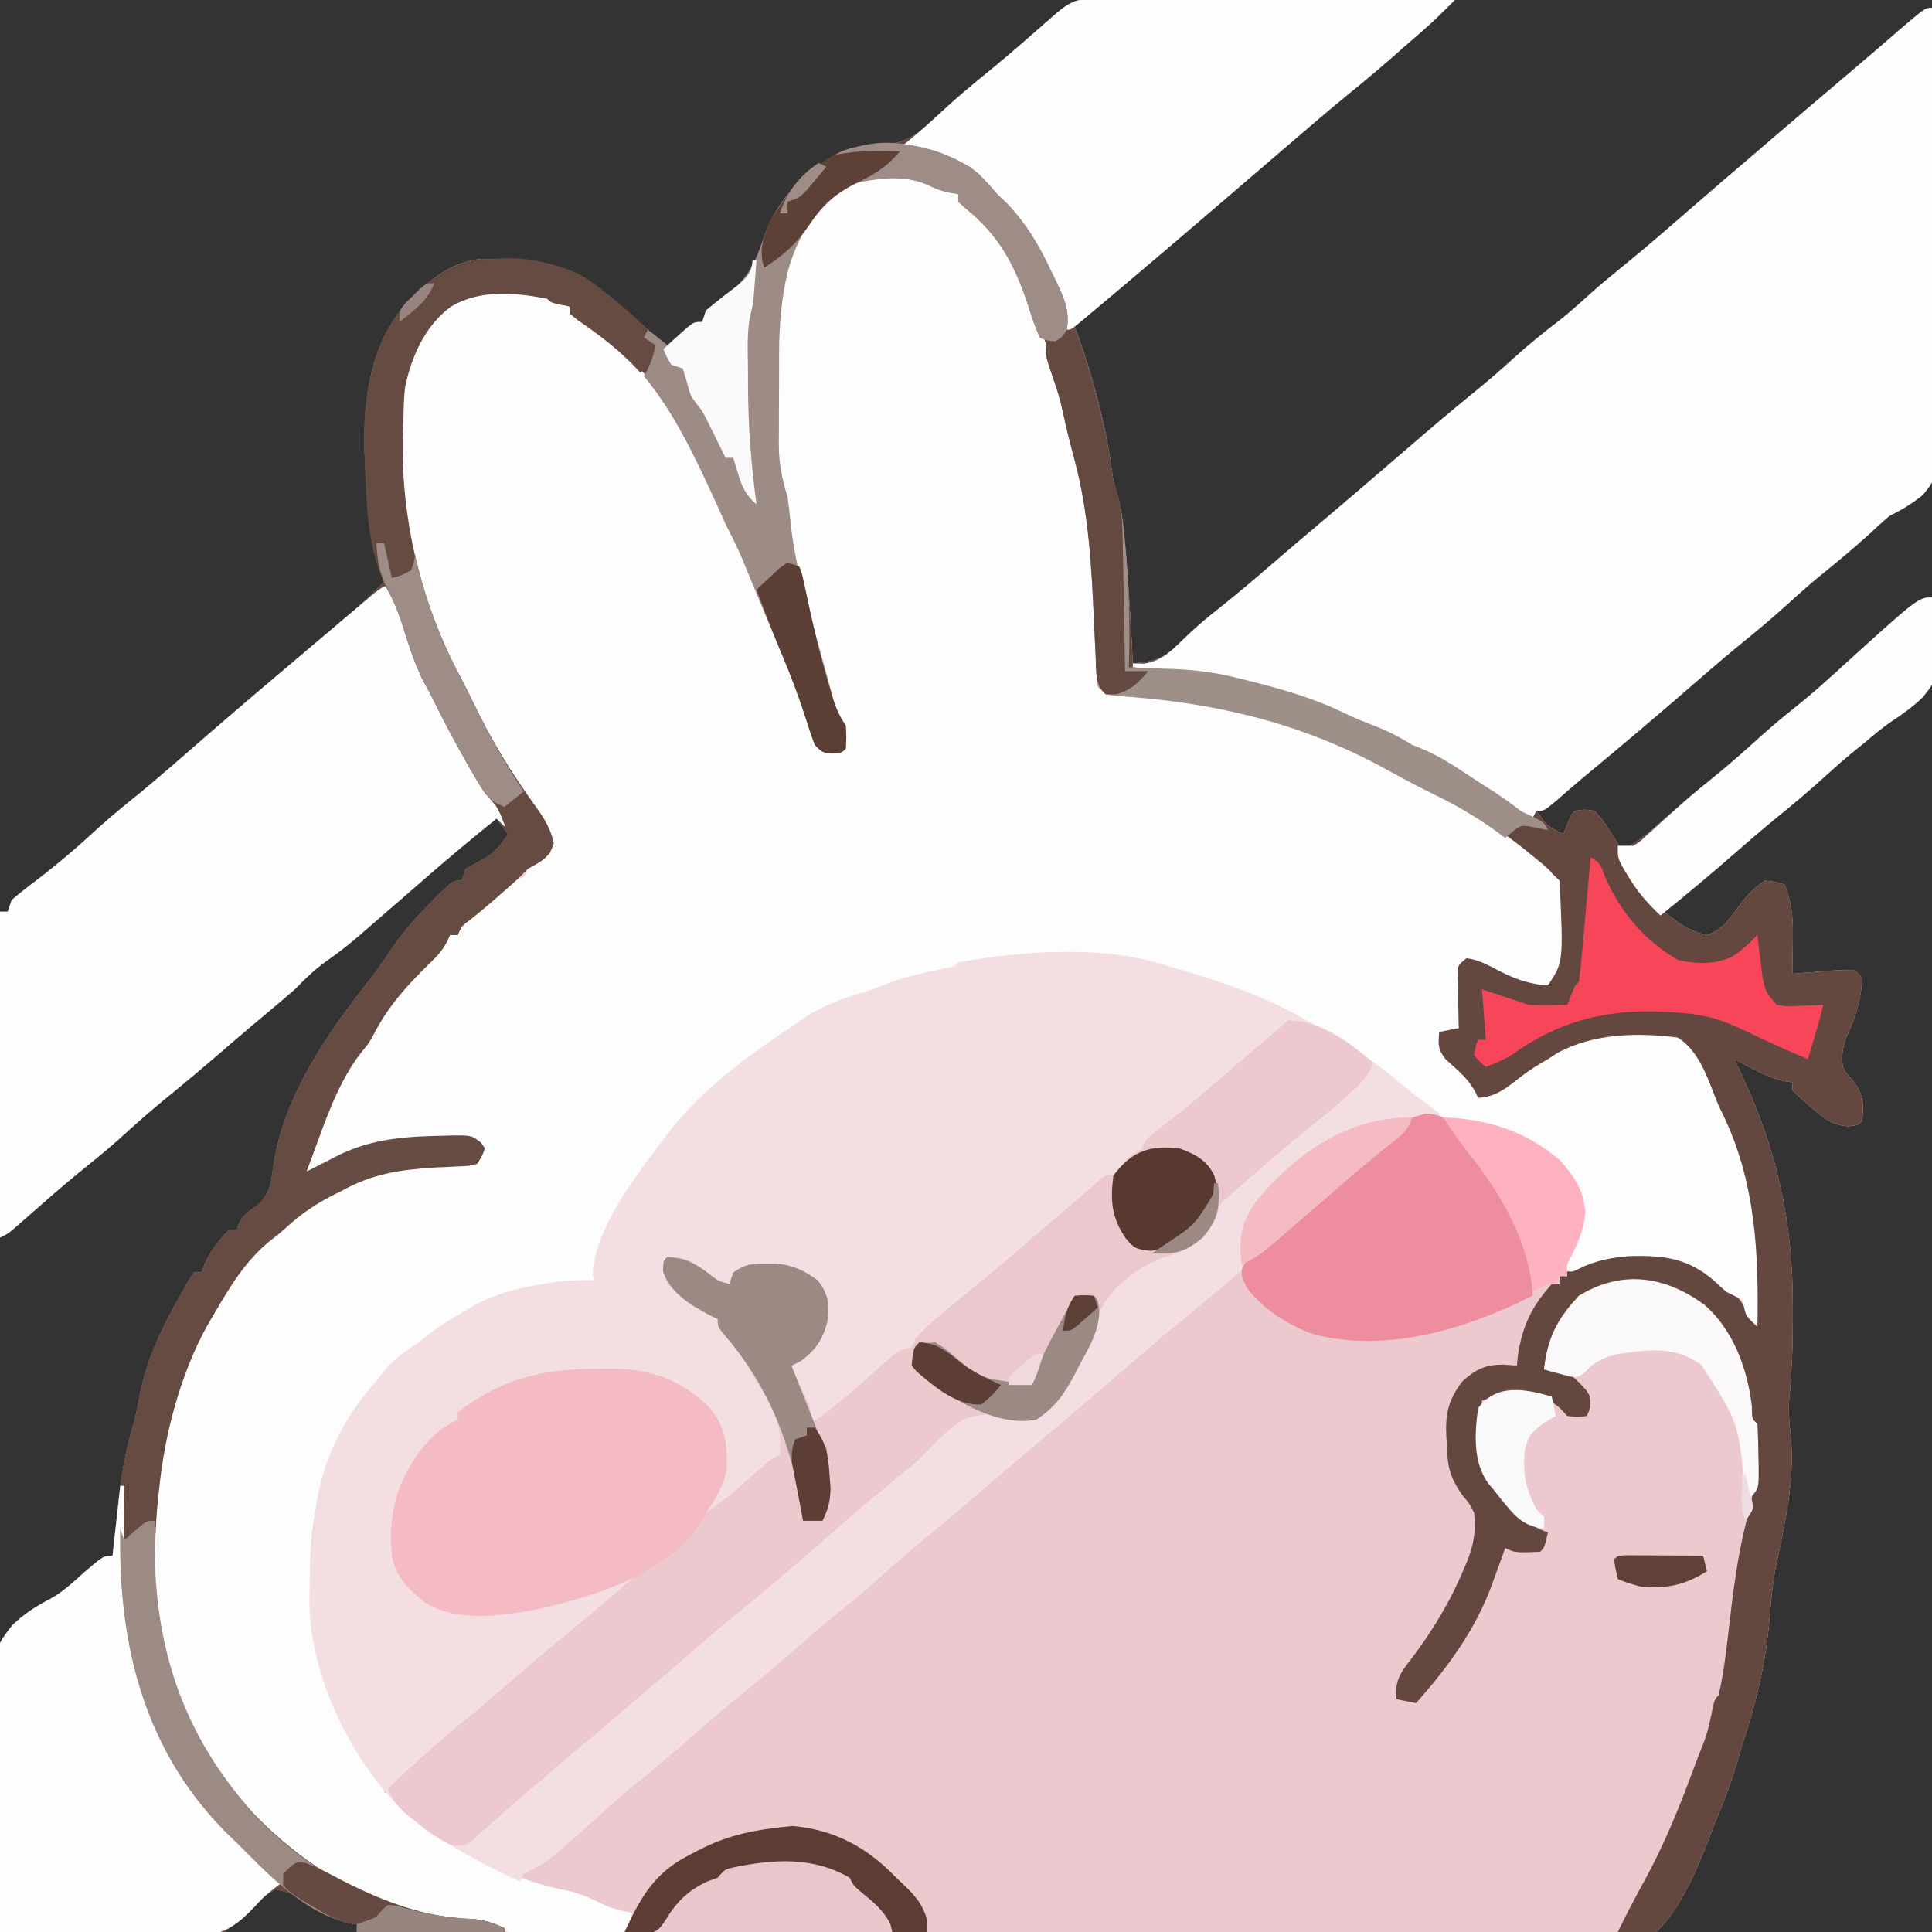 <?xml version="1.0" encoding="UTF-8"?>
<svg version="1.1" xmlns="http://www.w3.org/2000/svg" width="498" height="498">
<rect width="100%" height="100%" fill="#333333" stroke="none"/>
<path d="M0 0 C0.829 -0.003 1.657 -0.005 2.511 -0.008 C3.417 -0.001 4.322 0.006 5.255 0.013 C6.212 0.013 7.168 0.013 8.153 0.013 C11.319 0.014 14.484 0.03 17.649 0.045 C19.842 0.049 22.035 0.052 24.228 0.054 C30.003 0.061 35.779 0.081 41.554 0.103 C47.446 0.124 53.337 0.133 59.229 0.143 C70.793 0.164 82.356 0.198 93.919 0.241 C91.049 3.125 88.187 5.957 85.106 8.616 C84.415 9.214 83.724 9.812 83.013 10.428 C82.322 11.026 81.631 11.624 80.919 12.241 C80.29 12.797 79.661 13.354 79.013 13.928 C75.339 17.18 71.602 20.334 67.794 23.428 C61.674 28.408 55.694 33.542 49.717 38.692 C46.789 41.213 43.854 43.727 40.919 46.241 C37.406 49.251 33.894 52.262 30.384 55.276 C18.994 65.053 7.574 74.781 -4.081 84.241 C-3.767 85.114 -3.452 85.988 -3.128 86.889 C0.719 97.942 3.837 109.213 5.403 120.834 C5.838 124.258 5.838 124.258 6.915 127.533 C8.178 132.199 8.591 136.747 8.981 141.553 C9.064 142.508 9.146 143.464 9.231 144.448 C9.978 153.369 10.499 162.299 10.919 171.241 C16.281 170.828 18.917 169.966 22.731 166.178 C25.95 163.099 29.159 160.171 32.669 157.428 C38.024 153.204 43.179 148.766 48.345 144.315 C51.685 141.436 55.048 138.584 58.419 135.741 C62.913 131.945 67.391 128.133 71.856 124.303 C72.435 123.806 73.015 123.31 73.611 122.798 C76.586 120.245 79.559 117.69 82.528 115.131 C87.86 110.542 93.202 105.982 98.669 101.553 C102.225 98.67 105.662 95.701 109.044 92.616 C112.797 89.194 116.674 86.055 120.712 82.979 C123.784 80.559 126.656 77.94 129.559 75.323 C132.005 73.165 134.509 71.104 137.044 69.053 C143.5 63.812 149.751 58.346 156.022 52.887 C160.72 48.809 165.454 44.773 170.18 40.729 C171.938 39.224 173.694 37.717 175.45 36.209 C181.615 30.917 187.791 25.639 194.005 20.405 C196.923 17.943 199.823 15.461 202.704 12.955 C203.334 12.409 203.965 11.862 204.614 11.299 C205.829 10.244 207.042 9.186 208.251 8.123 C211.024 5.719 213.601 3.792 216.919 2.241 C217.176 17.992 217.37 33.742 217.489 49.495 C217.545 56.81 217.622 64.123 217.749 71.438 C217.859 77.816 217.929 84.193 217.954 90.572 C217.968 93.947 218.001 97.32 218.082 100.695 C218.553 122.937 218.553 122.937 214.572 127.784 C211.776 130.09 209.143 131.617 205.919 133.241 C204.211 134.693 202.538 136.189 200.919 137.741 C196.619 141.659 192.16 145.332 187.638 148.991 C184.997 151.176 182.451 153.432 179.919 155.741 C176.599 158.763 173.221 161.666 169.731 164.491 C165.257 168.113 160.885 171.835 156.544 175.616 C146.67 184.211 136.667 192.645 126.591 201.002 C124.295 202.926 122.039 204.884 119.794 206.866 C116.919 209.241 116.919 209.241 114.919 209.241 C117.713 213.157 117.713 213.157 121.919 215.241 C122.228 214.436 122.538 213.632 122.856 212.803 C123.919 210.241 123.919 210.241 124.919 209.241 C127.243 208.866 127.243 208.866 129.919 209.241 C131.938 211.428 131.938 211.428 133.731 214.241 C134.336 215.169 134.94 216.097 135.563 217.053 C136.011 217.775 136.458 218.497 136.919 219.241 C141.063 217.54 144.163 214.599 147.481 211.678 C148.737 210.586 149.993 209.495 151.251 208.405 C152.182 207.597 152.182 207.597 153.132 206.773 C155.606 204.651 158.133 202.6 160.669 200.553 C165.044 197.003 169.224 193.285 173.388 189.491 C176.897 186.371 180.55 183.443 184.2 180.491 C186.84 178.305 189.386 176.049 191.919 173.741 C213.359 154.241 213.359 154.241 216.919 154.241 C218.994 174.345 218.994 174.345 214.634 179.834 C212.182 182.256 209.446 184.235 206.574 186.129 C203.997 187.86 201.669 189.871 199.294 191.866 C198.394 192.59 197.494 193.314 196.567 194.061 C193.946 196.218 191.427 198.454 188.919 200.741 C184.723 204.561 180.385 208.153 175.973 211.721 C172.378 214.686 168.866 217.738 165.356 220.803 C159.66 225.774 153.885 230.594 147.919 235.241 C151.51 238.218 154.289 240.255 158.919 241.241 C162.564 239.972 164.197 237.878 166.419 234.803 C168.652 231.722 170.646 229.243 173.919 227.241 C176.669 227.553 176.669 227.553 178.919 228.241 C180.993 233.353 181.163 237.704 181.044 243.116 C181.035 243.899 181.026 244.683 181.016 245.491 C180.993 247.407 180.957 249.324 180.919 251.241 C182.051 251.145 183.182 251.05 184.348 250.951 C185.83 250.839 187.312 250.727 188.794 250.616 C189.54 250.551 190.287 250.487 191.055 250.42 C193.006 250.28 194.963 250.253 196.919 250.241 C197.579 250.901 198.239 251.561 198.919 252.241 C198.711 258.055 197.153 262.571 194.759 267.846 C193.815 270.537 193.593 272.409 193.919 275.241 C194.97 277.055 194.97 277.055 196.419 278.616 C199.173 282.163 199.461 284.72 198.919 289.241 C197.919 290.241 197.919 290.241 195.223 290.576 C190.966 290.144 189.264 288.632 186.044 285.866 C185.077 285.053 184.11 284.241 183.114 283.405 C182.027 282.333 182.027 282.333 180.919 281.241 C180.919 280.581 180.919 279.921 180.919 279.241 C180.203 279.128 179.488 279.016 178.751 278.901 C175.728 278.196 173.356 277.108 170.606 275.678 C169.723 275.223 168.84 274.768 167.93 274.299 C167.267 273.95 166.603 273.6 165.919 273.241 C166.378 274.184 166.837 275.128 167.309 276.1 C176.803 295.857 181.114 315.095 181.044 336.991 C181.048 338.176 181.052 339.362 181.055 340.584 C181.048 347.548 180.751 354.404 180.078 361.336 C179.915 364.305 180.121 367.043 180.481 369.991 C181.65 381.513 179.027 393.016 176.634 404.233 C175.737 408.848 175.379 413.498 174.981 418.178 C174.011 429.322 171.494 439.632 167.919 450.241 C167.455 451.822 166.996 453.405 166.544 454.991 C165.244 459.353 163.684 463.54 161.946 467.744 C161.269 469.389 160.615 471.042 159.985 472.705 C156.72 481.281 152.526 491.633 145.919 498.241 C144.136 498.338 142.349 498.364 140.564 498.364 C138.811 498.367 138.811 498.367 137.022 498.37 C135.721 498.367 134.421 498.364 133.081 498.361 C131.698 498.361 130.315 498.362 128.933 498.363 C125.115 498.366 121.298 498.362 117.481 498.357 C113.371 498.352 109.261 498.354 105.152 498.354 C98.025 498.355 90.899 498.352 83.772 498.346 C73.469 498.338 63.165 498.336 52.861 498.334 C36.146 498.332 19.431 498.325 2.716 498.316 C-13.526 498.307 -29.767 498.3 -46.009 498.295 C-47.009 498.295 -48.009 498.295 -49.04 498.295 C-54.059 498.293 -59.077 498.292 -64.095 498.291 C-105.757 498.28 -147.419 498.263 -189.081 498.241 C-189.081 497.581 -189.081 496.921 -189.081 496.241 C-189.781 496.148 -190.481 496.055 -191.202 495.959 C-194.65 495.098 -197.123 493.604 -200.144 491.741 C-204.798 488.546 -204.798 488.546 -210.081 487.241 C-212.93 489.037 -212.93 489.037 -215.706 491.553 C-216.668 492.374 -217.63 493.195 -218.62 494.041 C-220.143 495.402 -221.637 496.796 -223.081 498.241 C-225.524 498.481 -225.524 498.481 -228.632 498.468 C-230.374 498.467 -230.374 498.467 -232.151 498.467 C-233.409 498.457 -234.668 498.446 -235.964 498.436 C-237.249 498.433 -238.533 498.43 -239.857 498.427 C-243.273 498.42 -246.689 498.4 -250.105 498.378 C-253.591 498.357 -257.076 498.348 -260.562 498.338 C-267.402 498.317 -274.241 498.283 -281.081 498.241 C-281.431 488.818 -281.696 479.397 -281.858 469.969 C-281.936 465.589 -282.042 461.214 -282.213 456.837 C-283.381 426.173 -283.381 426.173 -277.915 419.181 C-274.933 416.274 -271.723 414.201 -268.023 412.32 C-264.725 410.487 -262.054 407.947 -259.269 405.428 C-254.336 401.241 -254.336 401.241 -252.081 401.241 C-252.006 400.541 -251.931 399.841 -251.853 399.12 C-251.501 395.888 -251.135 392.658 -250.769 389.428 C-250.651 388.328 -250.533 387.228 -250.411 386.094 C-249.683 379.76 -248.597 373.783 -246.77 367.671 C-246.072 365.207 -245.583 362.763 -245.144 360.241 C-243.232 350.403 -239.107 341.845 -234.081 333.241 C-233.567 332.31 -233.053 331.379 -232.523 330.42 C-231.809 329.341 -231.809 329.341 -231.081 328.241 C-230.421 328.241 -229.761 328.241 -229.081 328.241 C-228.854 327.539 -228.627 326.838 -228.394 326.116 C-226.743 322.499 -224.79 320.153 -222.081 317.241 C-221.421 317.241 -220.761 317.241 -220.081 317.241 C-219.772 316.405 -219.772 316.405 -219.456 315.553 C-218.081 313.241 -218.081 313.241 -215.081 311.178 C-211.288 308.173 -211.19 304.847 -210.546 300.244 C-207.724 282.007 -196.007 265.621 -184.812 251.51 C-183.059 249.211 -181.483 246.842 -179.894 244.428 C-176.893 240.077 -173.485 236.351 -169.769 232.616 C-169.241 232.082 -168.712 231.549 -168.168 230.999 C-164.339 227.241 -164.339 227.241 -162.081 227.241 C-161.751 226.251 -161.421 225.261 -161.081 224.241 C-159.354 223.263 -157.624 222.288 -155.87 221.358 C-153.328 219.77 -151.775 217.679 -150.081 215.241 C-151.071 213.921 -152.061 212.601 -153.081 211.241 C-159.286 216.233 -165.385 221.328 -171.394 226.553 C-172.338 227.374 -172.338 227.374 -173.302 228.212 C-174.586 229.329 -175.87 230.446 -177.154 231.563 C-180.292 234.294 -183.433 237.022 -186.581 239.741 C-187.132 240.22 -187.683 240.7 -188.25 241.195 C-190.972 243.54 -193.721 245.724 -196.675 247.772 C-199.821 249.973 -202.401 252.483 -205.081 255.241 C-207.046 256.951 -209.018 258.637 -211.019 260.303 C-212.171 261.27 -213.324 262.237 -214.476 263.205 C-215.068 263.703 -215.661 264.2 -216.271 264.713 C-219.268 267.242 -222.235 269.806 -225.206 272.366 C-229.368 275.947 -233.564 279.472 -237.831 282.928 C-242.213 286.483 -246.398 290.208 -250.57 294.006 C-253.954 297.017 -257.472 299.847 -260.995 302.694 C-265.468 306.347 -269.794 310.175 -274.131 313.988 C-275.052 314.793 -275.052 314.793 -275.991 315.616 C-276.813 316.339 -276.813 316.339 -277.652 317.076 C-279.081 318.241 -279.081 318.241 -281.081 319.241 C-281.081 291.521 -281.081 263.801 -281.081 235.241 C-280.421 235.241 -279.761 235.241 -279.081 235.241 C-278.751 234.251 -278.421 233.261 -278.081 232.241 C-275.99 230.47 -273.897 228.815 -271.706 227.178 C-266.118 222.904 -260.872 218.413 -255.71 213.627 C-252.279 210.512 -248.689 207.621 -245.085 204.709 C-239.62 200.218 -234.317 195.536 -228.982 190.891 C-221.543 184.431 -214.041 178.042 -206.519 171.678 C-205.992 171.232 -205.465 170.787 -204.923 170.327 C-202.138 167.973 -199.349 165.625 -196.554 163.283 C-195.973 162.795 -195.391 162.307 -194.792 161.803 C-193.69 160.877 -192.587 159.953 -191.481 159.031 C-188.17 156.246 -185.098 153.335 -182.081 150.241 C-182.284 149.646 -182.487 149.051 -182.696 148.438 C-184.758 142.049 -185.756 135.982 -186.269 129.303 C-186.351 128.391 -186.432 127.479 -186.517 126.539 C-187.899 110.1 -187.904 92.238 -176.769 78.866 C-171.258 73.102 -165.094 67.657 -156.882 66.975 C-142.195 67.041 -131.917 69.311 -120.894 79.241 C-119.713 80.283 -118.532 81.325 -117.351 82.366 C-116.799 82.855 -116.246 83.345 -115.677 83.85 C-113.534 85.717 -111.319 87.487 -109.081 89.241 C-108.599 88.807 -108.117 88.374 -107.62 87.928 C-106.989 87.371 -106.357 86.814 -105.706 86.241 C-105.08 85.684 -104.453 85.127 -103.808 84.553 C-102.081 83.241 -102.081 83.241 -100.081 83.241 C-99.751 82.251 -99.421 81.261 -99.081 80.241 C-97.362 78.908 -95.606 77.623 -93.831 76.366 C-88.256 71.948 -86.343 68.06 -84.187 61.397 C-80.73 51.529 -73.317 43.927 -64.081 39.241 C-60.192 37.801 -56.627 37.222 -52.456 37.366 C-45.382 37.103 -40.736 31.197 -35.769 26.651 C-33.201 24.348 -30.576 22.158 -27.894 19.991 C-22.522 15.648 -17.31 11.137 -12.12 6.581 C-11.509 6.047 -10.898 5.513 -10.269 4.963 C-9.726 4.486 -9.183 4.009 -8.624 3.518 C-5.642 1.049 -3.817 -0.01 0 0 Z " fill="#ECC8CF" transform="translate(281.081,-0.241)"/>
<path d="M0 0 C0.829 -0.003 1.657 -0.005 2.511 -0.008 C3.417 -0.001 4.322 0.006 5.255 0.013 C6.212 0.013 7.168 0.013 8.153 0.013 C11.319 0.014 14.484 0.03 17.649 0.045 C19.842 0.049 22.035 0.052 24.228 0.054 C30.003 0.061 35.779 0.081 41.554 0.103 C47.446 0.124 53.337 0.133 59.229 0.143 C70.793 0.164 82.356 0.198 93.919 0.241 C91.049 3.125 88.187 5.957 85.106 8.616 C84.415 9.214 83.724 9.812 83.013 10.428 C82.322 11.026 81.631 11.624 80.919 12.241 C80.29 12.797 79.661 13.354 79.013 13.928 C75.339 17.18 71.602 20.334 67.794 23.428 C61.674 28.408 55.694 33.542 49.717 38.692 C46.789 41.213 43.854 43.727 40.919 46.241 C37.406 49.251 33.894 52.262 30.384 55.276 C18.994 65.053 7.574 74.781 -4.081 84.241 C-3.767 85.114 -3.452 85.988 -3.128 86.889 C0.719 97.942 3.837 109.213 5.403 120.834 C5.838 124.258 5.838 124.258 6.915 127.533 C8.178 132.199 8.591 136.747 8.981 141.553 C9.064 142.508 9.146 143.464 9.231 144.448 C9.978 153.369 10.499 162.299 10.919 171.241 C16.281 170.828 18.917 169.966 22.731 166.178 C25.95 163.099 29.159 160.171 32.669 157.428 C38.024 153.204 43.179 148.766 48.345 144.315 C51.685 141.436 55.048 138.584 58.419 135.741 C62.913 131.945 67.391 128.133 71.856 124.303 C72.435 123.806 73.015 123.31 73.611 122.798 C76.586 120.245 79.559 117.69 82.528 115.131 C87.86 110.542 93.202 105.982 98.669 101.553 C102.225 98.67 105.662 95.701 109.044 92.616 C112.797 89.194 116.674 86.055 120.712 82.979 C123.784 80.559 126.656 77.94 129.559 75.323 C132.005 73.165 134.509 71.104 137.044 69.053 C143.5 63.812 149.751 58.346 156.022 52.887 C160.72 48.809 165.454 44.773 170.18 40.729 C171.938 39.224 173.694 37.717 175.45 36.209 C181.615 30.917 187.791 25.639 194.005 20.405 C196.923 17.943 199.823 15.461 202.704 12.955 C203.334 12.409 203.965 11.862 204.614 11.299 C205.829 10.244 207.042 9.186 208.251 8.123 C211.024 5.719 213.601 3.792 216.919 2.241 C217.176 17.992 217.37 33.742 217.489 49.495 C217.545 56.81 217.622 64.123 217.749 71.438 C217.859 77.816 217.929 84.193 217.954 90.572 C217.968 93.947 218.001 97.32 218.082 100.695 C218.553 122.937 218.553 122.937 214.572 127.784 C211.776 130.09 209.143 131.617 205.919 133.241 C204.211 134.693 202.538 136.189 200.919 137.741 C196.619 141.659 192.16 145.332 187.638 148.991 C184.997 151.176 182.451 153.432 179.919 155.741 C176.599 158.763 173.221 161.666 169.731 164.491 C165.257 168.113 160.885 171.835 156.544 175.616 C146.67 184.211 136.667 192.645 126.591 201.002 C124.295 202.926 122.039 204.884 119.794 206.866 C116.919 209.241 116.919 209.241 114.919 209.241 C117.713 213.157 117.713 213.157 121.919 215.241 C122.228 214.436 122.538 213.632 122.856 212.803 C123.919 210.241 123.919 210.241 124.919 209.241 C127.243 208.866 127.243 208.866 129.919 209.241 C131.938 211.428 131.938 211.428 133.731 214.241 C134.336 215.169 134.94 216.097 135.563 217.053 C136.011 217.775 136.458 218.497 136.919 219.241 C141.063 217.54 144.163 214.599 147.481 211.678 C148.737 210.586 149.993 209.495 151.251 208.405 C152.182 207.597 152.182 207.597 153.132 206.773 C155.606 204.651 158.133 202.6 160.669 200.553 C165.044 197.003 169.224 193.285 173.388 189.491 C176.897 186.371 180.55 183.443 184.2 180.491 C186.84 178.305 189.386 176.049 191.919 173.741 C213.359 154.241 213.359 154.241 216.919 154.241 C218.994 174.345 218.994 174.345 214.634 179.834 C212.182 182.256 209.446 184.235 206.574 186.129 C203.997 187.86 201.669 189.871 199.294 191.866 C198.394 192.59 197.494 193.314 196.567 194.061 C193.946 196.218 191.427 198.454 188.919 200.741 C184.723 204.561 180.385 208.153 175.973 211.721 C172.378 214.686 168.866 217.738 165.356 220.803 C159.66 225.774 153.885 230.594 147.919 235.241 C151.51 238.218 154.289 240.255 158.919 241.241 C162.564 239.972 164.197 237.878 166.419 234.803 C168.652 231.722 170.646 229.243 173.919 227.241 C176.669 227.553 176.669 227.553 178.919 228.241 C180.993 233.353 181.163 237.704 181.044 243.116 C181.035 243.899 181.026 244.683 181.016 245.491 C180.993 247.407 180.957 249.324 180.919 251.241 C182.051 251.145 183.182 251.05 184.348 250.951 C185.83 250.839 187.312 250.727 188.794 250.616 C189.54 250.551 190.287 250.487 191.055 250.42 C193.006 250.28 194.963 250.253 196.919 250.241 C197.579 250.901 198.239 251.561 198.919 252.241 C198.711 258.055 197.153 262.571 194.759 267.846 C193.815 270.537 193.593 272.409 193.919 275.241 C194.97 277.055 194.97 277.055 196.419 278.616 C199.173 282.163 199.461 284.72 198.919 289.241 C197.919 290.241 197.919 290.241 195.223 290.576 C190.966 290.144 189.264 288.632 186.044 285.866 C185.077 285.053 184.11 284.241 183.114 283.405 C182.027 282.333 182.027 282.333 180.919 281.241 C180.919 280.581 180.919 279.921 180.919 279.241 C180.203 279.128 179.488 279.016 178.751 278.901 C175.728 278.196 173.356 277.108 170.606 275.678 C169.723 275.223 168.84 274.768 167.93 274.299 C167.267 273.95 166.603 273.6 165.919 273.241 C166.378 274.184 166.837 275.128 167.309 276.1 C176.803 295.857 181.114 315.095 181.044 336.991 C181.048 338.176 181.052 339.362 181.055 340.584 C181.048 347.548 180.751 354.404 180.078 361.336 C179.915 364.305 180.121 367.043 180.481 369.991 C181.65 381.513 179.027 393.016 176.634 404.233 C175.737 408.848 175.379 413.498 174.981 418.178 C174.011 429.322 171.494 439.632 167.919 450.241 C167.455 451.822 166.996 453.405 166.544 454.991 C165.244 459.353 163.684 463.54 161.946 467.744 C161.269 469.389 160.615 471.042 159.985 472.705 C156.72 481.281 152.526 491.633 145.919 498.241 C144.233 498.313 142.544 498.324 140.856 498.303 C139.937 498.294 139.018 498.285 138.071 498.276 C137.361 498.264 136.651 498.252 135.919 498.241 C138.128 493.737 140.419 489.312 142.856 484.928 C147.982 475.55 151.91 465.855 155.587 455.842 C156.366 453.735 157.169 451.636 158.028 449.561 C158.93 447.21 159.489 444.957 159.981 442.491 C160.811 438.348 160.811 438.348 161.919 437.241 C163.481 430.41 164.155 423.367 164.978 416.42 C166.083 407.125 167.345 398.249 169.919 389.241 C171.096 384.652 171.068 380.196 171.044 375.491 C171.048 374.711 171.052 373.931 171.055 373.127 C171.409 369.38 171.409 369.38 169.919 366.241 C169.795 365.086 169.671 363.931 169.544 362.741 C168.431 353.282 164.707 343.37 157.544 336.866 C151.359 332.067 145.618 330.447 137.919 331.241 C135.182 331.763 132.604 332.467 129.919 333.241 C129.205 333.389 128.49 333.537 127.755 333.69 C125.732 334.066 125.732 334.066 124.856 336.116 C124.547 336.817 124.238 337.518 123.919 338.241 C123.444 338.674 122.97 339.107 122.481 339.553 C119.045 343.264 117.663 348.326 116.919 353.241 C117.599 353.096 118.28 352.952 118.981 352.803 C123.062 353.411 124.831 355.405 127.602 358.35 C128.919 360.241 128.919 360.241 128.856 363.178 C128.547 363.859 128.238 364.539 127.919 365.241 C125.669 365.491 125.669 365.491 122.919 365.241 C122.341 364.622 121.764 364.003 121.169 363.366 C117.846 360.228 114.422 359.555 109.919 359.241 C106.822 359.633 103.9 360.324 100.919 361.241 C100.163 370.8 99.94 377.923 105.907 385.959 C109.481 390.012 112.727 393.51 117.919 395.241 C117.044 399.116 117.044 399.116 115.919 400.241 C109.393 400.478 109.393 400.478 106.919 399.241 C106.339 400.851 106.339 400.851 105.747 402.494 C105.221 403.931 104.695 405.367 104.169 406.803 C103.916 407.507 103.663 408.212 103.403 408.938 C99.178 420.398 92 430.174 83.919 439.241 C82.269 438.911 80.619 438.581 78.919 438.241 C78.437 433.615 79.71 431.646 82.544 428.053 C88.185 420.595 92.708 413.186 96.294 404.553 C96.688 403.626 96.688 403.626 97.091 402.681 C98.796 398.391 99.4 394.833 98.919 390.241 C97.713 387.83 97.713 387.83 95.981 385.803 C92.882 381.486 91.987 378.488 91.919 373.241 C91.858 372.423 91.798 371.606 91.735 370.764 C91.43 364.642 92.186 361.152 95.919 356.241 C99.365 353.186 101.763 352.015 106.294 351.991 C107.49 352.073 108.686 352.156 109.919 352.241 C109.982 351.562 110.045 350.884 110.11 350.186 C111.117 342.536 113.66 336.958 118.919 331.241 C119.579 331.241 120.239 331.241 120.919 331.241 C120.919 330.581 120.919 329.921 120.919 329.241 C122.287 328.417 123.664 327.607 125.044 326.803 C125.809 326.351 126.575 325.898 127.364 325.432 C134.343 322.177 144.003 322.031 151.411 323.854 C159.814 327.248 167.239 332.908 170.919 341.241 C171.426 324.477 170.776 307.813 163.919 292.241 C163.622 291.525 163.326 290.81 163.02 290.073 C162.038 287.768 160.984 285.508 159.919 283.241 C159.38 282.04 158.841 280.84 158.286 279.604 C157.686 278.315 157.084 277.028 156.481 275.741 C156.205 275.116 155.929 274.492 155.644 273.849 C154.288 271.022 153.538 269.471 150.532 268.354 C149.67 268.316 148.807 268.279 147.919 268.241 C147.065 268.162 146.212 268.083 145.333 268.002 C134.085 267.703 121.827 269.916 112.919 277.241 C111.918 278.239 110.917 279.239 109.919 280.241 C106.609 282.505 103.891 283.673 99.919 284.241 C99.544 283.721 99.169 283.202 98.782 282.666 C96.348 279.349 94.062 276.374 91.044 273.553 C88.919 271.241 88.919 271.241 88.544 268.491 C88.919 266.241 88.919 266.241 89.919 265.241 C91.585 265.2 93.253 265.198 94.919 265.241 C94.754 264.457 94.589 263.673 94.419 262.866 C94.008 259.885 93.757 257.054 93.669 254.053 C93.643 253.214 93.617 252.375 93.591 251.51 C93.919 249.241 93.919 249.241 95.184 247.377 C96.919 246.241 96.919 246.241 98.735 246.362 C102.625 247.927 106.256 249.981 109.946 251.963 C112.913 253.238 114.739 253.516 117.919 253.241 C119.769 249.54 119.632 245.318 119.919 241.241 C120.021 240.076 120.122 238.912 120.227 237.713 C120.659 231.246 120.659 231.246 118.884 225.143 C117.05 223.159 115.156 221.763 112.919 220.241 C111.849 219.475 110.779 218.709 109.677 217.92 C95.013 207.656 79.195 199.603 62.919 192.241 C62.02 191.831 61.122 191.421 60.196 190.998 C57.797 189.974 55.384 189.095 52.919 188.241 C52.296 188.013 51.674 187.785 51.033 187.55 C38.645 183.085 26.477 181.227 13.392 180.178 C12.192 180.08 10.991 179.982 9.755 179.881 C8.678 179.804 7.6 179.727 6.491 179.648 C3.919 179.241 3.919 179.241 1.919 177.241 C1.627 174.771 1.451 172.395 1.356 169.916 C1.319 169.178 1.283 168.439 1.245 167.679 C1.127 165.304 1.022 162.929 0.919 160.553 C0.29 146.494 -0.415 132.529 -4.081 118.866 C-4.436 117.517 -4.79 116.168 -5.144 114.819 C-5.608 113.047 -5.608 113.047 -6.081 111.241 C-6.425 109.701 -6.761 108.16 -7.081 106.616 C-9.163 97.11 -11.964 87.962 -15.87 79.049 C-17.007 76.412 -17.982 73.754 -18.956 71.053 C-22.13 63.094 -27.516 57.524 -34.081 52.241 C-34.081 51.581 -34.081 50.921 -34.081 50.241 C-35.102 50.086 -35.102 50.086 -36.144 49.928 C-39.081 49.241 -39.081 49.241 -42.456 47.678 C-49.206 45.002 -56.263 46.111 -63.081 48.241 C-70.751 52.903 -75.559 61.5 -77.956 69.991 C-79.667 77.052 -80.239 83.974 -80.249 91.209 C-80.253 92.048 -80.256 92.888 -80.259 93.752 C-80.264 95.517 -80.267 97.282 -80.267 99.047 C-80.269 101.733 -80.287 104.418 -80.306 107.104 C-80.309 108.826 -80.311 110.549 -80.312 112.272 C-80.322 113.464 -80.322 113.464 -80.333 114.681 C-80.314 119.545 -79.581 123.567 -78.081 128.241 C-77.745 130.735 -77.456 133.236 -77.206 135.741 C-76.379 142.999 -74.809 149.833 -72.764 156.855 C-71.928 159.775 -71.132 162.704 -70.335 165.635 C-69.709 167.92 -69.083 170.205 -68.456 172.491 C-68.155 173.599 -67.854 174.708 -67.543 175.85 C-67.254 176.891 -66.965 177.933 -66.667 179.006 C-66.41 179.942 -66.153 180.878 -65.887 181.843 C-65.124 184.459 -65.124 184.459 -63.081 187.241 C-62.894 190.366 -62.894 190.366 -63.081 193.241 C-64.081 194.241 -64.081 194.241 -66.519 194.428 C-69.081 194.241 -69.081 194.241 -71.081 192.241 C-71.914 189.955 -72.673 187.687 -73.394 185.366 C-75.606 178.489 -78.217 171.874 -81.081 165.241 C-81.917 163.242 -82.751 161.242 -83.581 159.241 C-83.991 158.258 -84.401 157.276 -84.823 156.264 C-85.687 154.188 -86.546 152.109 -87.402 150.03 C-88.047 148.463 -88.047 148.463 -88.706 146.866 C-89.09 145.93 -89.475 144.994 -89.87 144.03 C-91.168 141.04 -92.616 138.152 -94.081 135.241 C-94.962 133.306 -95.837 131.368 -96.706 129.428 C-104.351 112.379 -104.351 112.379 -115.081 97.241 C-115.661 96.592 -116.241 95.944 -116.839 95.276 C-121.418 90.446 -126.465 86.65 -131.956 82.905 C-132.657 82.355 -133.359 81.806 -134.081 81.241 C-134.081 80.581 -134.081 79.921 -134.081 79.241 C-134.886 79.096 -135.69 78.952 -136.519 78.803 C-139.081 78.241 -139.081 78.241 -140.081 77.241 C-148.376 75.652 -157.295 74.811 -164.788 79.252 C-171.502 84.123 -175.006 92.111 -176.675 100.073 C-176.964 102.81 -177.058 105.488 -177.081 108.241 C-177.155 109.627 -177.155 109.627 -177.23 111.041 C-177.985 133.427 -172.708 155.642 -162.13 175.255 C-161.063 177.275 -160.059 179.315 -159.07 181.373 C-154.551 190.759 -149.38 199.322 -143.245 207.768 C-140.894 211.085 -139.236 213.556 -138.331 217.553 C-139.42 221.455 -141.646 222.287 -145.081 224.241 C-146.101 225.22 -147.1 226.222 -148.081 227.241 C-149.343 228.376 -150.614 229.5 -151.894 230.616 C-152.592 231.225 -153.291 231.835 -154.011 232.463 C-155.826 234.021 -157.664 235.543 -159.519 237.053 C-162.114 238.98 -162.114 238.98 -163.081 241.241 C-163.741 241.241 -164.401 241.241 -165.081 241.241 C-165.345 241.833 -165.61 242.426 -165.882 243.037 C-167.125 245.321 -168.385 246.715 -170.269 248.491 C-176.122 254.21 -181.143 259.706 -184.843 267.065 C-186.081 269.241 -186.081 269.241 -188.046 271.643 C-194.745 280.194 -198.148 292.156 -202.081 302.241 C-201.285 301.831 -200.488 301.421 -199.667 300.998 C-198.608 300.459 -197.548 299.921 -196.456 299.366 C-195.412 298.832 -194.368 298.298 -193.292 297.748 C-184.615 293.673 -176.121 293.153 -166.706 292.991 C-166.004 292.969 -165.301 292.948 -164.578 292.926 C-159.535 292.893 -159.535 292.893 -157.105 294.756 C-156.767 295.246 -156.429 295.736 -156.081 296.241 C-156.781 298.2 -156.781 298.2 -158.081 300.241 C-160.229 300.799 -160.229 300.799 -162.886 300.893 C-164.342 300.97 -164.342 300.97 -165.827 301.048 C-167.376 301.113 -167.376 301.113 -168.956 301.178 C-178.054 301.757 -185.034 302.771 -193.081 307.241 C-193.895 307.645 -194.708 308.05 -195.546 308.467 C-199.944 310.735 -203.694 313.332 -207.343 316.67 C-209.081 318.241 -209.081 318.241 -210.976 319.686 C-217.719 324.98 -221.836 331.936 -226.081 339.241 C-226.639 340.188 -227.198 341.135 -227.773 342.112 C-234.688 354.842 -238.632 369.881 -240.081 384.241 C-240.191 385.234 -240.3 386.228 -240.413 387.252 C-240.727 390.583 -240.927 393.899 -241.081 397.241 C-241.115 397.955 -241.149 398.67 -241.184 399.406 C-242.232 424.626 -233.84 447.093 -217.081 466.241 C-202.508 482.056 -183.388 493.261 -161.519 494.866 C-160.125 494.916 -160.125 494.916 -158.702 494.967 C-155.861 495.264 -153.674 496.068 -151.081 497.241 C-151.081 497.571 -151.081 497.901 -151.081 498.241 C-163.621 498.241 -176.161 498.241 -189.081 498.241 C-189.081 497.581 -189.081 496.921 -189.081 496.241 C-189.781 496.148 -190.481 496.055 -191.202 495.959 C-194.65 495.098 -197.123 493.604 -200.144 491.741 C-204.798 488.546 -204.798 488.546 -210.081 487.241 C-212.93 489.037 -212.93 489.037 -215.706 491.553 C-216.668 492.374 -217.63 493.195 -218.62 494.041 C-220.143 495.402 -221.637 496.796 -223.081 498.241 C-225.524 498.481 -225.524 498.481 -228.632 498.468 C-230.374 498.467 -230.374 498.467 -232.151 498.467 C-233.409 498.457 -234.668 498.446 -235.964 498.436 C-237.249 498.433 -238.533 498.43 -239.857 498.427 C-243.273 498.42 -246.689 498.4 -250.105 498.378 C-253.591 498.357 -257.076 498.348 -260.562 498.338 C-267.402 498.317 -274.241 498.283 -281.081 498.241 C-281.431 488.818 -281.696 479.397 -281.858 469.969 C-281.936 465.589 -282.042 461.214 -282.213 456.837 C-283.381 426.173 -283.381 426.173 -277.915 419.181 C-274.933 416.274 -271.723 414.201 -268.023 412.32 C-264.725 410.487 -262.054 407.947 -259.269 405.428 C-254.336 401.241 -254.336 401.241 -252.081 401.241 C-252.006 400.541 -251.931 399.841 -251.853 399.12 C-251.501 395.888 -251.135 392.658 -250.769 389.428 C-250.651 388.328 -250.533 387.228 -250.411 386.094 C-249.683 379.76 -248.597 373.783 -246.77 367.671 C-246.072 365.207 -245.583 362.763 -245.144 360.241 C-243.232 350.403 -239.107 341.845 -234.081 333.241 C-233.567 332.31 -233.053 331.379 -232.523 330.42 C-231.809 329.341 -231.809 329.341 -231.081 328.241 C-230.421 328.241 -229.761 328.241 -229.081 328.241 C-228.854 327.539 -228.627 326.838 -228.394 326.116 C-226.743 322.499 -224.79 320.153 -222.081 317.241 C-221.421 317.241 -220.761 317.241 -220.081 317.241 C-219.772 316.405 -219.772 316.405 -219.456 315.553 C-218.081 313.241 -218.081 313.241 -215.081 311.178 C-211.288 308.173 -211.19 304.847 -210.546 300.244 C-207.724 282.007 -196.007 265.621 -184.812 251.51 C-183.059 249.211 -181.483 246.842 -179.894 244.428 C-176.893 240.077 -173.485 236.351 -169.769 232.616 C-169.241 232.082 -168.712 231.549 -168.168 230.999 C-164.339 227.241 -164.339 227.241 -162.081 227.241 C-161.751 226.251 -161.421 225.261 -161.081 224.241 C-159.354 223.263 -157.624 222.288 -155.87 221.358 C-153.328 219.77 -151.775 217.679 -150.081 215.241 C-151.071 213.921 -152.061 212.601 -153.081 211.241 C-159.286 216.233 -165.385 221.328 -171.394 226.553 C-172.338 227.374 -172.338 227.374 -173.302 228.212 C-174.586 229.329 -175.87 230.446 -177.154 231.563 C-180.292 234.294 -183.433 237.022 -186.581 239.741 C-187.132 240.22 -187.683 240.7 -188.25 241.195 C-190.972 243.54 -193.721 245.724 -196.675 247.772 C-199.821 249.973 -202.401 252.483 -205.081 255.241 C-207.046 256.951 -209.018 258.637 -211.019 260.303 C-212.171 261.27 -213.324 262.237 -214.476 263.205 C-215.068 263.703 -215.661 264.2 -216.271 264.713 C-219.268 267.242 -222.235 269.806 -225.206 272.366 C-229.368 275.947 -233.564 279.472 -237.831 282.928 C-242.213 286.483 -246.398 290.208 -250.57 294.006 C-253.954 297.017 -257.472 299.847 -260.995 302.694 C-265.468 306.347 -269.794 310.175 -274.131 313.988 C-275.052 314.793 -275.052 314.793 -275.991 315.616 C-276.813 316.339 -276.813 316.339 -277.652 317.076 C-279.081 318.241 -279.081 318.241 -281.081 319.241 C-281.081 291.521 -281.081 263.801 -281.081 235.241 C-280.421 235.241 -279.761 235.241 -279.081 235.241 C-278.751 234.251 -278.421 233.261 -278.081 232.241 C-275.99 230.47 -273.897 228.815 -271.706 227.178 C-266.118 222.904 -260.872 218.413 -255.71 213.627 C-252.279 210.512 -248.689 207.621 -245.085 204.709 C-239.62 200.218 -234.317 195.536 -228.982 190.891 C-221.543 184.431 -214.041 178.042 -206.519 171.678 C-205.992 171.232 -205.465 170.787 -204.923 170.327 C-202.138 167.973 -199.349 165.625 -196.554 163.283 C-195.973 162.795 -195.391 162.307 -194.792 161.803 C-193.69 160.877 -192.587 159.953 -191.481 159.031 C-188.17 156.246 -185.098 153.335 -182.081 150.241 C-182.284 149.646 -182.487 149.051 -182.696 148.438 C-184.758 142.049 -185.756 135.982 -186.269 129.303 C-186.351 128.391 -186.432 127.479 -186.517 126.539 C-187.899 110.1 -187.904 92.238 -176.769 78.866 C-171.258 73.102 -165.094 67.657 -156.882 66.975 C-142.195 67.041 -131.917 69.311 -120.894 79.241 C-119.713 80.283 -118.532 81.325 -117.351 82.366 C-116.799 82.855 -116.246 83.345 -115.677 83.85 C-113.534 85.717 -111.319 87.487 -109.081 89.241 C-108.599 88.807 -108.117 88.374 -107.62 87.928 C-106.989 87.371 -106.357 86.814 -105.706 86.241 C-105.08 85.684 -104.453 85.127 -103.808 84.553 C-102.081 83.241 -102.081 83.241 -100.081 83.241 C-99.751 82.251 -99.421 81.261 -99.081 80.241 C-97.362 78.908 -95.606 77.623 -93.831 76.366 C-88.256 71.948 -86.343 68.06 -84.187 61.397 C-80.73 51.529 -73.317 43.927 -64.081 39.241 C-60.192 37.801 -56.627 37.222 -52.456 37.366 C-45.382 37.103 -40.736 31.197 -35.769 26.651 C-33.201 24.348 -30.576 22.158 -27.894 19.991 C-22.522 15.648 -17.31 11.137 -12.12 6.581 C-11.509 6.047 -10.898 5.513 -10.269 4.963 C-9.726 4.486 -9.183 4.009 -8.624 3.518 C-5.642 1.049 -3.817 -0.01 0 0 Z " fill="#64473E" transform="translate(281.081,-0.241)"/>
<path d="M0 0 C0.866 0.289 1.732 0.578 2.625 0.875 C5.837 2.397 7.593 4.369 10 7 C10.967 8.013 10.967 8.013 11.953 9.047 C19.437 17.085 22.51 25.125 25.84 35.445 C26.713 38.119 27.618 40.75 28.625 43.375 C31.58 51.167 33.682 58.723 35.125 66.938 C35.458 68.801 35.794 70.665 36.133 72.527 C36.348 73.745 36.348 73.745 36.567 74.988 C36.925 77.058 36.925 77.058 38 79 C39.944 90.051 40.528 101.186 41.062 112.375 C41.178 114.761 41.296 117.146 41.419 119.531 C41.495 120.999 41.567 122.467 41.633 123.935 C41.533 127.255 41.533 127.255 43 130 C44.838 130.204 46.682 130.35 48.527 130.473 C71.203 132.223 92.149 136.912 112.225 148.034 C114.656 149.357 117.134 150.575 119.619 151.794 C134.488 159.096 148.198 167.198 160 179 C160.994 200.01 160.994 200.01 157 206 C151.331 205.63 147.313 203.855 142.332 201.156 C140.165 200.082 138.402 199.288 136 199 C133.589 200.965 133.589 200.965 133.805 204.695 C133.818 206.172 133.842 207.649 133.875 209.125 C133.889 210.256 133.889 210.256 133.902 211.41 C133.926 213.274 133.962 215.137 134 217 C132.35 217.33 130.7 217.66 129 218 C128.656 221.195 128.632 222.54 130.68 225.098 C131.404 225.746 132.129 226.394 132.875 227.062 C135.636 229.562 137.54 231.55 139 235 C143.758 234.703 146.478 232.322 150.082 229.488 C152.285 227.779 154.577 226.375 157 225 C157.748 224.513 158.495 224.025 159.266 223.523 C168.595 218.326 180.088 218.12 190.438 219.438 C196.278 222.999 198.489 230.932 201 237 C201.392 237.811 201.784 238.622 202.188 239.457 C210.559 256.872 211.343 275.037 211 294 C208.055 291.258 208.055 291.258 207.562 288.938 C207.377 288.298 207.191 287.659 207 287 C205.673 286.321 204.339 285.656 203 285 C201.89 284.051 200.807 283.07 199.75 282.062 C193.056 276.287 186.859 275.557 178.129 275.77 C173.297 276.125 169.041 276.952 164.688 279.188 C163 280 163 280 160 279 C160.681 277.917 160.681 277.917 161.375 276.812 C164.602 271.227 166.155 266.459 165 260 C161.254 251.049 153.718 246.866 145.125 243.25 C141.812 242.068 138.612 241.708 135.125 241.312 C128.016 240.226 124.235 236.669 119 232 C111.971 226.457 104.84 221.329 97 217 C96.27 216.594 95.541 216.188 94.789 215.77 C83.55 209.843 71.239 205.351 59 202 C57.886 201.629 56.773 201.257 55.625 200.875 C41.964 197.578 26.577 198.291 12.688 199.875 C11.989 199.953 11.29 200.032 10.57 200.113 C6.734 200.602 3.549 201.516 0 203 C-2.58 203.653 -5.158 204.276 -7.75 204.875 C-13.047 206.147 -18 207.554 -22.91 209.973 C-24.681 210.843 -26.499 211.615 -28.324 212.363 C-32.02 213.938 -35.39 215.934 -38.75 218.125 C-39.353 218.516 -39.957 218.907 -40.579 219.31 C-46.39 223.144 -51.724 227.461 -57 232 C-57.73 232.596 -58.459 233.191 -59.211 233.805 C-69.973 242.753 -78.979 256.16 -84.23 269.109 C-85 271 -85 271 -86.688 274.25 C-87.951 276.897 -88.486 279.135 -89 282 C-90.109 282.121 -91.217 282.242 -92.359 282.367 C-93.823 282.536 -95.287 282.705 -96.75 282.875 C-97.48 282.954 -98.209 283.032 -98.961 283.113 C-102.758 283.562 -105.649 284.219 -109 286 C-110.245 286.282 -111.49 286.565 -112.773 286.855 C-117.243 287.919 -120.757 289.885 -124.625 292.312 C-125.254 292.691 -125.883 293.069 -126.531 293.459 C-130.673 295.998 -134.32 298.831 -138 302 C-138.866 302.639 -139.732 303.279 -140.625 303.938 C-143.429 306.372 -145.036 308.845 -147 312 C-147.997 313.481 -148.997 314.96 -150 316.438 C-150.512 317.217 -151.024 317.997 -151.551 318.801 C-152.733 320.595 -153.955 322.364 -155.188 324.125 C-162.602 337.379 -163.858 363.221 -159.746 377.824 C-159.5 378.542 -159.254 379.26 -159 380 C-158.682 380.955 -158.363 381.91 -158.035 382.895 C-154.661 392.291 -150.312 402.286 -144.258 410.309 C-143 412 -143 412 -143 414 C-142.01 414.33 -141.02 414.66 -140 415 C-138.333 416.667 -136.667 418.333 -135 420 C-123.515 429.536 -109.817 436.802 -95.055 439.504 C-91.851 440.277 -88.991 441.713 -86.02 443.113 C-83.714 444.125 -81.495 444.678 -79 445 C-79.875 448.875 -79.875 448.875 -81 450 C-85.345 450.219 -89.695 450.186 -94.045 450.185 C-96.227 450.187 -98.408 450.206 -100.59 450.225 C-101.982 450.228 -103.374 450.23 -104.766 450.23 C-106.032 450.235 -107.298 450.239 -108.603 450.243 C-111.895 450.007 -114.021 449.333 -117 448 C-119.529 447.651 -122.024 447.364 -124.562 447.125 C-140.907 445.273 -157.781 438.201 -170 427 C-170.954 426.138 -171.908 425.275 -172.891 424.387 C-188.369 409.924 -201.903 387.541 -203.108 366.069 C-203.896 338.187 -200.037 310.509 -185.5 286.312 C-185.049 285.558 -184.599 284.803 -184.135 284.026 C-181.246 279.41 -178.334 276.291 -174 273 C-172.793 271.793 -172.793 271.793 -171.562 270.562 C-170.717 269.717 -169.871 268.871 -169 268 C-168.546 267.537 -168.093 267.074 -167.625 266.598 C-157.31 256.876 -143.89 252.909 -130.125 251.875 C-128.52 251.745 -128.52 251.745 -126.883 251.613 C-124.256 251.402 -121.628 251.198 -119 251 C-119 249.68 -119 248.36 -119 247 C-120.713 245.287 -122.882 245.835 -125.167 245.809 C-137.965 245.828 -148.237 247.717 -160 253 C-160.99 253.33 -161.98 253.66 -163 254 C-162.309 249.687 -160.882 245.779 -159.25 241.75 C-158.846 240.751 -158.846 240.751 -158.433 239.732 C-155.075 231.581 -150.809 224.505 -145.648 217.359 C-143.978 215.06 -143.978 215.06 -142.734 212.684 C-140.227 208.803 -137.067 205.637 -133.875 202.312 C-132.6 200.977 -131.326 199.64 -130.055 198.301 C-129.492 197.715 -128.93 197.129 -128.351 196.525 C-126.905 195.025 -126.905 195.025 -126 193 C-125.34 193 -124.68 193 -124 193 C-123.769 192.435 -123.539 191.871 -123.301 191.289 C-121.662 188.405 -119.655 186.587 -117.188 184.375 C-116.335 183.599 -115.483 182.823 -114.605 182.023 C-112.097 180.075 -109.938 179.118 -107 178 C-106.67 177.34 -106.34 176.68 -106 176 C-105 174 -105 174 -102.375 172.75 C-101.591 172.502 -100.808 172.255 -100 172 C-101.602 163.992 -106.317 157.808 -110.957 151.223 C-116.307 143.53 -120.231 135.552 -124.057 127.04 C-125.028 124.94 -126.057 122.879 -127.105 120.816 C-129.525 116.021 -131.303 111.091 -133 106 C-133.402 104.824 -133.402 104.824 -133.812 103.625 C-138.047 89.863 -139.741 74.341 -139 60 C-139.006 58.646 -139.006 58.646 -139.012 57.266 C-138.761 48.133 -134.855 39.496 -128.934 32.59 C-122.512 26.656 -116.43 26.685 -108 27 C-101.526 27.474 -101.526 27.474 -99 30 C-98.103 30.155 -98.103 30.155 -97.188 30.312 C-94.578 31.133 -93.372 32.526 -91.535 34.492 C-89.726 36.269 -87.781 37.731 -85.75 39.25 C-75.939 46.849 -69.646 55.018 -64 66 C-63.64 66.697 -63.279 67.395 -62.908 68.113 C-56.534 80.51 -56.534 80.51 -54 87 C-53.238 88.692 -52.467 90.379 -51.688 92.062 C-49.406 97.049 -47.278 102.087 -45.188 107.156 C-44.14 109.664 -43.054 112.147 -41.938 114.625 C-38.363 122.632 -35.343 130.742 -32.662 139.086 C-31.798 142.3 -31.798 142.3 -30 145 C-28.334 145.041 -26.666 145.043 -25 145 C-24.612 141.215 -25.024 138.653 -26.688 135.312 C-30.006 128.359 -31.528 120.8 -33.393 113.36 C-33.942 111.227 -34.526 109.111 -35.137 106.996 C-37.361 99.2 -38.707 91.698 -39.508 83.656 C-39.888 80.034 -39.888 80.034 -41.012 76.817 C-42.127 72.51 -42.306 68.699 -42.301 64.277 C-42.305 63.455 -42.309 62.632 -42.314 61.785 C-42.319 60.049 -42.32 58.314 -42.316 56.578 C-42.313 53.969 -42.336 51.361 -42.361 48.752 C-42.426 31.509 -40.158 15.952 -28.629 2.387 C-21.047 -4.894 -8.756 -4.216 0 0 Z " fill="#FEFDFD" transform="translate(242,48)"/>
<path d="M0 0 C1.52 0.439 3.041 0.876 4.562 1.312 C14.746 4.397 24.681 7.824 34 13 C34.628 13.347 35.256 13.694 35.903 14.051 C44.374 18.766 52.261 23.609 59.617 29.953 C62.51 32.438 65.546 34.676 68.637 36.906 C69.312 37.448 69.312 37.448 70 38 C70 38.33 70 38.66 70 39 C67.69 39 65.38 39 63 39 C62.67 39.99 62.34 40.98 62 42 C60.023 43.805 60.023 43.805 57.375 45.875 C52.696 49.608 48.134 53.439 43.625 57.375 C38.401 61.926 33.147 66.437 27.849 70.901 C23.836 74.285 19.853 77.701 15.875 81.125 C11.814 84.618 7.725 88.064 3.562 91.438 C-1.489 95.539 -6.401 99.786 -11.308 104.058 C-16.964 108.98 -22.678 113.831 -28.412 118.662 C-31.089 120.918 -33.764 123.177 -36.438 125.438 C-37.236 126.112 -37.236 126.112 -38.051 126.801 C-42.69 130.726 -47.295 134.69 -51.901 138.653 C-55.475 141.719 -59.09 144.724 -62.75 147.688 C-67.132 151.243 -71.317 154.968 -75.488 158.766 C-78.885 161.787 -82.416 164.626 -85.949 167.484 C-89.521 170.429 -93.012 173.457 -96.5 176.5 C-101.632 180.975 -106.832 185.34 -112.125 189.625 C-116.297 193.072 -120.364 196.637 -124.442 200.194 C-128.18 203.447 -131.959 206.633 -135.812 209.75 C-139.302 212.575 -142.68 215.477 -146 218.5 C-159.449 230.725 -159.449 230.725 -166 234 C-166.33 234.66 -166.66 235.32 -167 236 C-176.171 231.619 -184.921 227.245 -193 221 C-194.547 219.855 -194.547 219.855 -196.125 218.688 C-209.826 205.88 -220.221 184.885 -221.203 166.117 C-221.359 157.582 -220.86 149.27 -219.688 140.812 C-219.57 139.94 -219.452 139.068 -219.331 138.169 C-217.577 126.568 -211.862 115.669 -204 107 C-202.793 105.453 -202.793 105.453 -201.562 103.875 C-198.918 100.908 -196.357 99.098 -193 97 C-192.255 96.386 -191.51 95.773 -190.742 95.141 C-187.687 92.756 -184.483 90.791 -181.125 88.875 C-180.538 88.528 -179.952 88.181 -179.348 87.824 C-173.358 84.389 -167.248 82.908 -160.438 81.875 C-159.364 81.707 -158.29 81.54 -157.184 81.367 C-154.089 81.01 -151.111 80.934 -148 81 C-148.083 80.361 -148.165 79.721 -148.25 79.062 C-147.3 67.431 -137.79 55.058 -131 46 C-130.344 45.114 -129.688 44.229 -129.012 43.316 C-119.907 31.582 -108.29 23.133 -96 15 C-94.925 14.244 -94.925 14.244 -93.828 13.473 C-89.135 10.283 -84.276 8.583 -78.871 6.902 C-76.542 6.17 -74.32 5.359 -72.062 4.438 C-67.404 2.631 -62.536 1.69 -57.66 0.648 C-55.094 0.267 -55.094 0.267 -54 -1 C-36.964 -3.864 -16.584 -5.528 0 0 Z " fill="#F3DEE2" transform="translate(301,249)"/>
<path d="M0 0 C0.257 15.751 0.451 31.502 0.57 47.254 C0.627 54.569 0.704 61.883 0.83 69.197 C0.94 75.575 1.011 81.952 1.035 88.331 C1.049 91.707 1.083 95.08 1.163 98.455 C1.635 120.696 1.635 120.696 -2.346 125.543 C-5.143 127.849 -7.776 129.376 -11 131 C-12.708 132.453 -14.381 133.949 -16 135.5 C-20.3 139.419 -24.759 143.092 -29.281 146.75 C-31.921 148.935 -34.467 151.192 -37 153.5 C-40.32 156.523 -43.698 159.425 -47.188 162.25 C-51.662 165.873 -56.034 169.595 -60.375 173.375 C-70.249 181.971 -80.252 190.405 -90.328 198.762 C-92.624 200.685 -94.879 202.644 -97.125 204.625 C-100 207 -100 207 -102 207 C-102.33 207.66 -102.66 208.32 -103 209 C-108.371 206.521 -113.123 203.333 -118 200 C-130.854 191.348 -144.289 184.811 -159 180 C-159.808 179.727 -160.616 179.453 -161.449 179.172 C-162.833 178.705 -164.22 178.245 -165.61 177.797 C-167.273 177.242 -168.926 176.656 -170.569 176.046 C-178.262 173.27 -185.631 172.031 -193.75 171.25 C-194.936 171.125 -196.122 171 -197.344 170.871 C-200.228 170.569 -203.113 170.279 -206 170 C-206 169.67 -206 169.34 -206 169 C-205.051 169.021 -204.102 169.041 -203.125 169.062 C-198.055 168.348 -195.159 164.867 -191.59 161.453 C-189.226 159.214 -186.813 157.191 -184.25 155.188 C-178.895 150.964 -173.74 146.526 -168.574 142.074 C-165.233 139.196 -161.871 136.344 -158.5 133.5 C-154.006 129.705 -149.527 125.892 -145.062 122.062 C-144.483 121.566 -143.904 121.069 -143.307 120.557 C-140.332 118.005 -137.36 115.449 -134.391 112.891 C-129.059 108.302 -123.717 103.741 -118.25 99.312 C-114.694 96.429 -111.257 93.461 -107.875 90.375 C-104.121 86.953 -100.245 83.815 -96.207 80.738 C-93.135 78.319 -90.262 75.7 -87.359 73.082 C-84.914 70.924 -82.41 68.864 -79.875 66.812 C-73.419 61.572 -67.167 56.106 -60.896 50.646 C-56.199 46.568 -51.465 42.532 -46.738 38.488 C-44.98 36.983 -43.224 35.476 -41.469 33.969 C-35.305 28.677 -29.126 23.402 -22.916 18.164 C-19.992 15.695 -17.08 13.213 -14.18 10.715 C-13.227 9.895 -13.227 9.895 -12.256 9.059 C-11.029 8.001 -9.804 6.943 -8.58 5.883 C-1.754 0 -1.754 0 0 0 Z " fill="#FEFEFE" transform="translate(498,2)"/>
<path d="M0 0 C0.191 0.564 0.382 1.128 0.579 1.709 C1.464 4.308 2.357 6.904 3.25 9.5 C3.701 10.83 3.701 10.83 4.16 12.188 C6.067 17.704 8.288 22.837 11 28 C11.541 29.118 12.083 30.235 12.641 31.387 C17.556 41.467 22.819 51.322 30 60 C29.67 60.66 29.34 61.32 29 62 C28.34 61.34 27.68 60.68 27 60 C20.795 64.992 14.697 70.087 8.688 75.312 C8.058 75.86 7.428 76.407 6.779 76.971 C5.495 78.088 4.211 79.205 2.927 80.323 C-0.211 83.054 -3.352 85.781 -6.5 88.5 C-7.051 88.98 -7.602 89.46 -8.169 89.954 C-10.891 92.3 -13.64 94.483 -16.594 96.531 C-19.74 98.733 -22.32 101.242 -25 104 C-26.965 105.711 -28.936 107.396 -30.938 109.062 C-32.09 110.029 -33.243 110.997 -34.395 111.965 C-34.987 112.462 -35.58 112.96 -36.19 113.472 C-39.187 116.002 -42.154 118.565 -45.125 121.125 C-49.287 124.707 -53.483 128.232 -57.75 131.688 C-62.132 135.243 -66.317 138.968 -70.488 142.766 C-73.873 145.777 -77.391 148.607 -80.914 151.453 C-85.387 155.106 -89.713 158.934 -94.05 162.747 C-94.664 163.284 -95.278 163.822 -95.91 164.375 C-96.732 165.098 -96.732 165.098 -97.571 165.836 C-99 167 -99 167 -101 168 C-101 140.28 -101 112.56 -101 84 C-100.34 84 -99.68 84 -99 84 C-98.67 83.01 -98.34 82.02 -98 81 C-95.909 79.23 -93.816 77.575 -91.625 75.938 C-86.037 71.664 -80.791 67.173 -75.629 62.387 C-72.198 59.271 -68.608 56.381 -65.004 53.469 C-59.539 48.977 -54.236 44.295 -48.901 39.651 C-39.883 31.819 -30.771 24.095 -21.644 16.39 C-19.918 14.931 -18.195 13.47 -16.473 12.008 C-15.891 11.515 -15.31 11.022 -14.711 10.514 C-13.607 9.577 -12.503 8.64 -11.4 7.703 C-9.938 6.463 -8.469 5.232 -7 4 C-6.093 3.236 -5.185 2.471 -4.25 1.684 C-2 0 -2 0 0 0 Z " fill="#FEFEFE" transform="translate(101,151)"/>
<path d="M0 0 C4.083 2.201 7.576 5.166 11.125 8.125 C11.705 8.608 12.286 9.092 12.884 9.59 C15.524 11.862 17.067 13.2 18.188 16.562 C19.177 17.223 20.168 17.883 21.188 18.562 C20.789 21.448 20.397 22.384 18.125 24.312 C17.486 24.725 16.846 25.137 16.188 25.562 C15.81 25.15 15.432 24.738 15.043 24.312 C10.563 19.612 5.701 15.929 0.348 12.262 C-0.365 11.701 -1.078 11.14 -1.812 10.562 C-1.812 9.902 -1.812 9.242 -1.812 8.562 C-3.019 8.346 -3.019 8.346 -4.25 8.125 C-6.812 7.562 -6.812 7.562 -7.812 6.562 C-16.107 4.974 -25.026 4.133 -32.52 8.574 C-39.233 13.445 -42.737 21.433 -44.406 29.395 C-44.695 32.132 -44.789 34.81 -44.812 37.562 C-44.886 38.949 -44.886 38.949 -44.961 40.363 C-45.716 62.749 -40.44 84.963 -29.861 104.577 C-28.794 106.597 -27.79 108.637 -26.801 110.695 C-22.283 120.081 -17.112 128.644 -10.977 137.09 C-8.625 140.407 -6.967 142.878 -6.062 146.875 C-7.151 150.777 -9.377 151.609 -12.812 153.562 C-13.833 154.542 -14.831 155.544 -15.812 156.562 C-17.074 157.698 -18.346 158.822 -19.625 159.938 C-20.324 160.547 -21.022 161.157 -21.742 161.785 C-23.557 163.343 -25.395 164.865 -27.25 166.375 C-29.845 168.302 -29.845 168.302 -30.812 170.562 C-31.473 170.562 -32.133 170.562 -32.812 170.562 C-33.077 171.155 -33.341 171.748 -33.613 172.359 C-34.856 174.643 -36.117 176.037 -38 177.812 C-43.853 183.532 -48.875 189.028 -52.574 196.387 C-53.812 198.562 -53.812 198.562 -55.777 200.965 C-62.476 209.516 -65.879 221.478 -69.812 231.562 C-69.016 231.153 -68.219 230.743 -67.398 230.32 C-66.339 229.781 -65.279 229.243 -64.188 228.688 C-63.143 228.154 -62.099 227.62 -61.023 227.07 C-52.346 222.995 -43.852 222.475 -34.438 222.312 C-33.735 222.291 -33.033 222.27 -32.309 222.248 C-27.266 222.215 -27.266 222.215 -24.836 224.078 C-24.329 224.813 -24.329 224.813 -23.812 225.562 C-24.512 227.522 -24.512 227.522 -25.812 229.562 C-27.96 230.121 -27.96 230.121 -30.617 230.215 C-31.588 230.266 -32.558 230.317 -33.558 230.37 C-35.107 230.435 -35.107 230.435 -36.688 230.5 C-45.785 231.079 -52.765 232.093 -60.812 236.562 C-61.626 236.967 -62.439 237.372 -63.277 237.789 C-67.675 240.057 -71.426 242.654 -75.074 245.992 C-76.812 247.562 -76.812 247.562 -78.707 249.008 C-85.45 254.301 -89.567 261.258 -93.812 268.562 C-94.371 269.51 -94.929 270.457 -95.504 271.434 C-102.42 284.164 -106.363 299.203 -107.812 313.562 C-107.922 314.556 -108.032 315.55 -108.145 316.574 C-108.458 319.905 -108.658 323.221 -108.812 326.562 C-108.846 327.277 -108.88 327.992 -108.916 328.728 C-109.963 353.948 -101.571 376.415 -84.812 395.562 C-70.239 411.378 -51.119 422.583 -29.25 424.188 C-27.856 424.238 -27.856 424.238 -26.434 424.289 C-23.592 424.586 -21.405 425.39 -18.812 426.562 C-18.812 426.892 -18.812 427.223 -18.812 427.562 C-31.352 427.562 -43.892 427.562 -56.812 427.562 C-56.812 426.902 -56.812 426.243 -56.812 425.562 C-57.512 425.47 -58.212 425.377 -58.934 425.281 C-62.382 424.42 -64.854 422.926 -67.875 421.062 C-72.529 417.868 -72.529 417.868 -77.812 416.562 C-80.661 418.359 -80.661 418.359 -83.438 420.875 C-84.399 421.696 -85.361 422.517 -86.352 423.363 C-87.874 424.724 -89.368 426.118 -90.812 427.562 C-93.255 427.803 -93.255 427.803 -96.364 427.79 C-98.105 427.789 -98.105 427.789 -99.882 427.789 C-101.14 427.779 -102.399 427.768 -103.695 427.758 C-104.98 427.755 -106.264 427.752 -107.588 427.749 C-111.004 427.742 -114.42 427.722 -117.836 427.7 C-121.322 427.679 -124.807 427.67 -128.293 427.66 C-135.133 427.639 -141.973 427.605 -148.812 427.562 C-149.162 418.14 -149.427 408.719 -149.59 399.291 C-149.668 394.911 -149.773 390.536 -149.944 386.159 C-151.112 355.495 -151.112 355.495 -145.646 348.503 C-142.664 345.596 -139.454 343.523 -135.755 341.642 C-132.457 339.809 -129.785 337.269 -127 334.75 C-122.067 330.562 -122.067 330.562 -119.812 330.562 C-119.737 329.863 -119.662 329.163 -119.585 328.442 C-119.232 325.21 -118.866 321.98 -118.5 318.75 C-118.382 317.65 -118.264 316.55 -118.143 315.416 C-117.414 309.082 -116.328 303.105 -114.501 296.993 C-113.803 294.529 -113.314 292.085 -112.875 289.562 C-110.963 279.725 -106.839 271.167 -101.812 262.562 C-101.298 261.632 -100.784 260.701 -100.254 259.742 C-99.54 258.663 -99.54 258.663 -98.812 257.562 C-98.153 257.562 -97.493 257.562 -96.812 257.562 C-96.586 256.861 -96.359 256.16 -96.125 255.438 C-94.474 251.821 -92.522 249.475 -89.812 246.562 C-89.153 246.562 -88.493 246.562 -87.812 246.562 C-87.606 246.006 -87.4 245.449 -87.188 244.875 C-85.812 242.562 -85.812 242.562 -82.812 240.5 C-79.019 237.495 -78.921 234.169 -78.277 229.566 C-75.455 211.329 -63.738 194.943 -52.543 180.832 C-50.79 178.533 -49.215 176.164 -47.625 173.75 C-44.624 169.399 -41.216 165.673 -37.5 161.938 C-36.972 161.404 -36.444 160.871 -35.9 160.321 C-32.071 156.562 -32.071 156.562 -29.812 156.562 C-29.483 155.572 -29.152 154.583 -28.812 153.562 C-27.085 152.585 -25.355 151.61 -23.602 150.68 C-21.059 149.092 -19.506 147.001 -17.812 144.562 C-18.431 142.985 -18.431 142.985 -19.062 141.375 C-19.295 140.783 -19.527 140.192 -19.766 139.582 C-20.796 137.428 -20.796 137.428 -22.641 135.312 C-25.274 131.978 -27.265 128.464 -29.312 124.75 C-29.69 124.076 -30.068 123.403 -30.457 122.709 C-32.718 118.649 -34.857 114.544 -36.906 110.373 C-37.815 108.558 -38.775 106.78 -39.75 105 C-42.004 100.535 -43.44 95.804 -44.952 91.052 C-46.036 87.703 -47.184 84.615 -48.938 81.562 C-54.244 71.616 -54.419 58.575 -54.812 47.562 C-54.854 46.584 -54.895 45.606 -54.938 44.598 C-55.233 31.743 -52.94 18.323 -44.5 8.188 C-32.226 -4.648 -16.483 -7.025 0 0 Z " fill="#664B42" transform="translate(148.812,70.438)"/>
<path d="M0 0 C3.733 2.605 6.172 5.24 7.07 9.832 C7.363 14.927 6.077 17.951 2.688 21.875 C-0.422 24.362 -2.757 25.735 -6.625 26.707 C-13.412 28.857 -20.286 34.085 -23.691 40.453 C-24.282 42.222 -24.829 44.006 -25.336 45.801 C-26.57 49.684 -28.297 53.15 -30.188 56.75 C-30.504 57.381 -30.82 58.011 -31.146 58.661 C-33.542 63.177 -35.918 66.17 -40.312 68.875 C-43.179 68.76 -45.538 68.469 -48.312 67.938 C-53.274 67.31 -56.948 67.196 -61.148 70.145 C-64.207 72.674 -66.999 75.462 -69.757 78.312 C-71.94 80.506 -74.321 82.398 -76.75 84.312 C-83.095 89.467 -89.238 94.849 -95.403 100.215 C-102.445 106.336 -109.503 112.435 -116.75 118.312 C-121.801 122.414 -126.714 126.661 -131.62 130.933 C-137.276 135.855 -142.99 140.706 -148.724 145.537 C-151.402 147.793 -154.076 150.052 -156.75 152.312 C-157.282 152.762 -157.815 153.212 -158.363 153.676 C-161.806 156.589 -165.232 159.52 -168.649 162.463 C-170.409 163.976 -172.177 165.48 -173.945 166.984 C-176.141 168.855 -178.297 170.76 -180.43 172.703 C-181.381 173.544 -182.332 174.384 -183.312 175.25 C-184.137 176 -184.963 176.75 -185.812 177.523 C-188.312 178.875 -188.312 178.875 -191.266 178.375 C-194.597 176.735 -197.208 174.873 -200.062 172.5 C-201.006 171.729 -201.95 170.958 -202.922 170.164 C-205.088 168.09 -206.23 166.63 -207.312 163.875 C-200.467 157.443 -193.585 151.17 -186.258 145.285 C-182.713 142.385 -179.263 139.386 -175.812 136.375 C-170.668 131.889 -165.46 127.508 -160.156 123.211 C-156.649 120.33 -153.196 117.391 -149.75 114.438 C-149.141 113.917 -148.533 113.396 -147.906 112.859 C-145.646 110.917 -143.42 108.983 -141.312 106.875 C-140.322 106.215 -139.333 105.555 -138.312 104.875 C-136.234 103.055 -134.193 101.198 -132.152 99.336 C-130.312 97.875 -130.312 97.875 -128.312 97.875 C-128.251 97.277 -128.189 96.679 -128.125 96.062 C-127.312 93.875 -127.312 93.875 -125.211 92.621 C-121.483 90.376 -118.384 87.618 -115.125 84.75 C-113.883 83.662 -112.64 82.576 -111.395 81.492 C-110.85 81.014 -110.306 80.535 -109.745 80.042 C-108.312 78.875 -108.312 78.875 -106.312 77.875 C-105.614 70.551 -107.692 66.41 -111.5 60.25 C-112.224 59.02 -112.224 59.02 -112.963 57.766 C-115.157 54.102 -117.389 50.656 -120.176 47.414 C-122.312 44.875 -122.312 44.875 -122.312 42.875 C-123.157 42.481 -123.157 42.481 -124.02 42.078 C-128.19 39.89 -131.944 37.169 -135.312 33.875 C-136.375 30.438 -136.375 30.438 -136.312 27.875 C-133.262 26.937 -131.869 26.596 -128.961 28.055 C-128.211 28.614 -127.46 29.174 -126.688 29.75 C-124.123 31.632 -122.356 32.861 -119.312 33.875 C-118.983 32.885 -118.653 31.895 -118.312 30.875 C-114.983 28.656 -113.825 28.604 -109.938 28.625 C-108.534 28.617 -108.534 28.617 -107.102 28.609 C-102.788 29.02 -99.974 30.39 -96.5 32.938 C-93.892 36.44 -93.635 38.33 -93.891 42.594 C-94.803 47.526 -96.905 50.883 -101.062 53.812 C-101.805 54.163 -102.547 54.514 -103.312 54.875 C-102.243 57.673 -101.094 60.287 -99.688 62.938 C-98.312 65.875 -98.312 65.875 -98.312 69.875 C-92.044 65.398 -86.302 60.443 -80.594 55.282 C-79.97 54.729 -79.346 54.176 -78.703 53.605 C-77.868 52.854 -77.868 52.854 -77.017 52.087 C-75.127 50.743 -73.545 50.404 -71.312 49.875 C-71.033 49.312 -70.753 48.748 -70.465 48.168 C-68.728 44.711 -65.804 42.614 -62.875 40.188 C-62.244 39.656 -61.613 39.124 -60.963 38.576 C-56.429 34.766 -51.836 31.029 -47.238 27.297 C-42.383 23.278 -37.641 19.129 -32.891 14.988 C-32.302 14.479 -31.714 13.969 -31.107 13.444 C-29.864 12.357 -28.631 11.256 -27.408 10.146 C-26.794 9.596 -26.18 9.047 -25.547 8.48 C-24.997 7.981 -24.448 7.481 -23.882 6.966 C-22.312 5.875 -22.312 5.875 -19.312 5.875 C-19.086 5.277 -18.859 4.679 -18.625 4.062 C-14.537 -2.751 -6.715 -2.28 0 0 Z " fill="#ECC8CF" transform="translate(307.312,297.125)"/>
<path d="M0 0 C0.829 -0.003 1.657 -0.005 2.511 -0.008 C3.417 -0.001 4.322 0.006 5.255 0.013 C6.212 0.013 7.168 0.013 8.153 0.013 C11.319 0.014 14.484 0.03 17.649 0.045 C19.842 0.049 22.035 0.052 24.228 0.054 C30.003 0.061 35.779 0.081 41.554 0.103 C47.446 0.124 53.337 0.133 59.229 0.143 C70.793 0.164 82.356 0.198 93.919 0.241 C91.049 3.125 88.187 5.957 85.106 8.616 C84.415 9.214 83.724 9.812 83.013 10.428 C82.322 11.026 81.631 11.624 80.919 12.241 C79.975 13.076 79.975 13.076 79.013 13.928 C75.339 17.18 71.602 20.334 67.794 23.428 C61.674 28.408 55.694 33.542 49.717 38.692 C46.789 41.213 43.854 43.727 40.919 46.241 C37.406 49.251 33.894 52.262 30.384 55.276 C23.125 61.507 15.85 67.718 8.533 73.881 C7.422 74.816 6.312 75.753 5.203 76.69 C3.527 78.105 1.848 79.517 0.169 80.928 C-0.816 81.757 -1.801 82.586 -2.816 83.44 C-5.081 85.241 -5.081 85.241 -6.081 85.241 C-6.191 84.66 -6.3 84.08 -6.413 83.483 C-6.572 82.702 -6.73 81.92 -6.894 81.116 C-7.045 80.35 -7.195 79.584 -7.351 78.795 C-8.945 73.221 -12.131 68.212 -14.956 63.178 C-15.445 62.28 -15.445 62.28 -15.945 61.364 C-18.199 57.36 -20.746 54.377 -24.081 51.241 C-24.855 50.328 -24.855 50.328 -25.644 49.397 C-31.608 42.525 -40.299 39.775 -49.081 38.241 C-48.362 37.677 -47.643 37.114 -46.902 36.533 C-44.151 34.298 -41.555 31.962 -38.956 29.553 C-34.469 25.449 -29.861 21.565 -25.128 17.748 C-20.714 14.115 -16.416 10.352 -12.119 6.581 C-11.509 6.047 -10.898 5.513 -10.269 4.963 C-9.455 4.248 -9.455 4.248 -8.624 3.518 C-5.642 1.049 -3.817 -0.01 0 0 Z " fill="#FEFEFE" transform="translate(281.081,-0.241)"/>
<path d="M0 0 C0.33 0 0.66 0 1 0 C0.977 1.284 0.954 2.568 0.93 3.891 C0.515 36.869 5.44 63.009 27 89 C29.531 91.527 32.203 93.775 35 96 C36.337 97.141 37.671 98.287 39 99.438 C39.99 100.283 40.98 101.129 42 102 C41.267 102.563 40.534 103.126 39.779 103.707 C37.001 105.903 37.001 105.903 34.805 108.328 C30.344 112.993 27.097 115.564 20.541 116.022 C18.139 116.02 15.736 115.971 13.336 115.879 C12.063 115.866 10.789 115.853 9.478 115.84 C6.125 115.799 2.778 115.718 -0.573 115.618 C-4.005 115.525 -7.438 115.485 -10.871 115.439 C-17.582 115.341 -24.291 115.19 -31 115 C-31.349 105.577 -31.615 96.156 -31.777 86.728 C-31.855 82.349 -31.96 77.974 -32.132 73.597 C-33.299 42.933 -33.299 42.933 -27.834 35.94 C-24.851 33.033 -21.642 30.961 -17.942 29.08 C-14.644 27.246 -11.973 24.706 -9.188 22.188 C-4.254 18 -4.254 18 -2 18 C-1.34 12.06 -0.68 6.12 0 0 Z " fill="#FEFEFE" transform="translate(31,383)"/>
<path d="M0 0 C0.964 -0.012 1.927 -0.024 2.92 -0.037 C13.261 -0.058 21.166 2.514 28.711 9.773 C33.005 14.663 33.465 19.213 33.418 25.523 C32.813 30.059 30.539 33.428 28.062 37.188 C27.607 38.016 27.152 38.845 26.684 39.699 C18.053 52.946 -1.004 58.814 -15.5 62 C-24.58 63.663 -36.44 65.555 -44.582 60.082 C-48.867 56.693 -51.879 53.572 -52.938 48.188 C-53.861 36.879 -51.728 29.241 -44.938 20.188 C-42.16 17.132 -39.786 14.756 -35.938 13.188 C-35.938 12.527 -35.938 11.867 -35.938 11.188 C-24.613 2.549 -13.981 0.009 0 0 Z " fill="#F4BBC5" transform="translate(153.938,352.812)"/>
<path d="M0 0 C1.706 1.694 3.257 3.447 4.801 5.289 C5.667 6.114 6.533 6.939 7.426 7.789 C12.403 13.028 15.769 18.767 18.801 25.289 C19.176 26.047 19.551 26.805 19.938 27.586 C22.002 31.903 23.616 35.4 22.801 40.289 C21.551 42.227 21.551 42.227 19.801 43.289 C17.785 43.072 17.785 43.072 15.801 42.289 C14.651 39.618 13.759 37.12 12.926 34.352 C9.41 23.673 5.469 16.058 -3.441 8.883 C-4.021 8.357 -4.602 7.831 -5.199 7.289 C-5.199 6.629 -5.199 5.969 -5.199 5.289 C-5.88 5.186 -6.56 5.083 -7.262 4.977 C-10.199 4.289 -10.199 4.289 -13.574 2.727 C-20.324 0.05 -27.381 1.16 -34.199 3.289 C-41.869 7.951 -46.677 16.549 -49.074 25.039 C-50.785 32.101 -51.357 39.022 -51.367 46.258 C-51.371 47.097 -51.374 47.936 -51.377 48.801 C-51.382 50.566 -51.385 52.33 -51.385 54.095 C-51.387 56.781 -51.405 59.467 -51.424 62.152 C-51.427 63.875 -51.429 65.598 -51.43 67.32 C-51.437 68.115 -51.444 68.91 -51.451 69.729 C-51.432 74.593 -50.699 78.616 -49.199 83.289 C-48.863 85.784 -48.574 88.284 -48.324 90.789 C-47.497 98.047 -45.927 104.882 -43.882 111.904 C-43.046 114.823 -42.25 117.753 -41.453 120.684 C-40.827 122.969 -40.201 125.254 -39.574 127.539 C-39.273 128.648 -38.972 129.756 -38.661 130.898 C-38.372 131.94 -38.083 132.981 -37.785 134.055 C-37.528 134.991 -37.27 135.927 -37.005 136.892 C-36.242 139.508 -36.242 139.508 -34.199 142.289 C-34.012 145.414 -34.012 145.414 -34.199 148.289 C-35.199 149.289 -35.199 149.289 -37.637 149.477 C-40.199 149.289 -40.199 149.289 -42.199 147.289 C-43.032 145.003 -43.791 142.735 -44.512 140.414 C-46.724 133.537 -49.335 126.922 -52.199 120.289 C-53.035 118.29 -53.869 116.29 -54.699 114.289 C-55.314 112.816 -55.314 112.816 -55.941 111.312 C-56.805 109.236 -57.664 107.158 -58.52 105.078 C-58.95 104.034 -59.381 102.99 -59.824 101.914 C-60.208 100.978 -60.593 100.042 -60.988 99.078 C-62.286 96.088 -63.734 93.2 -65.199 90.289 C-66.08 88.354 -66.955 86.417 -67.824 84.477 C-72.996 73.259 -78.272 61.842 -86.199 52.289 C-85.882 51.675 -85.565 51.062 -85.238 50.43 C-84.243 48.379 -83.675 46.51 -83.199 44.289 C-84.189 43.629 -85.179 42.969 -86.199 42.289 C-85.869 41.629 -85.539 40.969 -85.199 40.289 C-82.724 42.269 -82.724 42.269 -80.199 44.289 C-79.717 43.856 -79.235 43.423 -78.738 42.977 C-78.107 42.42 -77.475 41.863 -76.824 41.289 C-76.198 40.732 -75.571 40.175 -74.926 39.602 C-73.199 38.289 -73.199 38.289 -71.199 38.289 C-70.869 37.299 -70.539 36.309 -70.199 35.289 C-68.48 33.956 -66.724 32.672 -64.949 31.414 C-59.374 26.997 -57.461 23.109 -55.305 16.445 C-51.836 6.542 -44.428 -0.967 -35.199 -5.711 C-23.863 -9.868 -9.559 -7.437 0 0 Z " fill="#9D8B85" transform="translate(252.199,44.711)"/>
<path d="M0 0 C3.324 0.167 4.384 1.009 6.871 3.301 C9.543 6.436 11.999 9.639 14.375 13 C15.029 13.909 15.682 14.818 16.355 15.754 C22.655 25.086 28.567 35.476 27.375 47 C10.507 55.533 -10.077 61.826 -29 56.938 C-35.583 54.58 -42.118 50.492 -46.312 44.812 C-47.625 42 -47.625 42 -47.496 40.07 C-46.272 37.162 -44.497 35.981 -42 34.062 C-37.308 30.361 -32.749 26.558 -28.25 22.625 C-22.825 17.894 -17.364 13.213 -11.836 8.602 C-9.608 6.733 -7.495 4.863 -5.488 2.754 C-3.625 1 -3.625 1 0 0 Z " fill="#ED8D9D" transform="translate(367.625,287)"/>
<path d="M0 0 C3.733 2.605 6.172 5.24 7.07 9.832 C7.363 14.927 6.077 17.951 2.688 21.875 C-0.422 24.362 -2.757 25.735 -6.625 26.707 C-13.412 28.857 -20.286 34.085 -23.691 40.453 C-24.282 42.222 -24.829 44.006 -25.336 45.801 C-26.57 49.684 -28.297 53.15 -30.188 56.75 C-30.504 57.381 -30.82 58.011 -31.146 58.661 C-33.537 63.168 -36.049 66.02 -40.312 68.875 C-50.322 70.409 -59.437 64.698 -67.367 59.34 C-69.22 57.945 -70.826 56.656 -72.312 54.875 C-72.626 51.736 -72.618 50.647 -71.312 47.875 C-68.287 44.499 -64.838 41.713 -61.312 38.875 C-60.46 38.176 -59.608 37.478 -58.73 36.758 C-56.946 35.297 -55.156 33.841 -53.363 32.391 C-49.792 29.446 -46.3 26.418 -42.812 23.375 C-37.419 18.669 -31.961 14.073 -26.387 9.582 C-24.265 7.892 -24.265 7.892 -22.312 5.875 C-21.323 5.875 -20.332 5.875 -19.312 5.875 C-18.972 4.978 -18.972 4.978 -18.625 4.062 C-14.537 -2.751 -6.715 -2.28 0 0 Z " fill="#EBC7CE" transform="translate(307.312,297.125)"/>
<path d="M0 0 C2.075 20.105 2.075 20.105 -2.285 25.594 C-4.737 28.016 -7.473 29.994 -10.345 31.888 C-12.921 33.619 -15.25 35.631 -17.625 37.625 C-18.525 38.349 -19.425 39.074 -20.352 39.82 C-22.973 41.978 -25.492 44.213 -28 46.5 C-32.197 50.322 -36.537 53.915 -40.949 57.484 C-44.521 60.429 -48.012 63.457 -51.5 66.5 C-57.569 71.793 -63.725 76.951 -70 82 C-73.322 78.842 -75.978 75.82 -78.312 71.875 C-78.824 71.027 -79.336 70.179 -79.863 69.305 C-81 67 -81 67 -81 64 C-79.68 64 -78.36 64 -77 64 C-75.276 62.973 -75.276 62.973 -73.715 61.473 C-73.107 60.932 -72.5 60.392 -71.874 59.835 C-71.235 59.25 -70.596 58.665 -69.938 58.062 C-68.59 56.859 -67.241 55.658 -65.891 54.457 C-65.229 53.865 -64.567 53.273 -63.885 52.663 C-61.377 50.451 -58.793 48.345 -56.188 46.25 C-51.831 42.723 -47.673 39.025 -43.531 35.25 C-40.022 32.131 -36.368 29.203 -32.719 26.25 C-30.079 24.065 -27.533 21.808 -25 19.5 C-3.56 0 -3.56 0 0 0 Z " fill="#FEFEFE" transform="translate(498,154)"/>
<path d="M0 0 C2.971 7.086 4.915 14.289 6.688 21.75 C6.902 22.649 7.116 23.547 7.337 24.473 C8.207 28.217 8.985 31.894 9.52 35.703 C9.923 39.036 9.923 39.036 10.992 42.297 C12.255 46.938 12.715 51.467 13.125 56.25 C13.21 57.203 13.295 58.156 13.382 59.137 C14.147 68.433 14.194 77.681 14 87 C14.559 87.02 15.117 87.04 15.693 87.06 C18.275 87.157 20.856 87.266 23.438 87.375 C24.316 87.406 25.194 87.437 26.1 87.469 C31.942 87.727 37.343 88.534 43 90 C43.73 90.182 44.46 90.364 45.212 90.551 C53.621 92.684 61.724 94.973 69.539 98.809 C72.11 100.053 74.711 101.098 77.375 102.125 C80.82 103.475 83.861 105.027 87 107 C87.825 107.33 88.65 107.66 89.5 108 C94.709 110.083 99.354 113.474 104.062 116.5 C104.674 116.891 105.286 117.281 105.916 117.684 C108.411 119.286 110.866 120.899 113.234 122.684 C115.145 124.192 115.145 124.192 118.188 125.562 C121 127 121 127 122 129 C120.391 128.66 120.391 128.66 118.75 128.312 C115.078 127.616 115.078 127.616 112.766 129.48 C112.183 129.982 111.6 130.483 111 131 C110.126 130.346 110.126 130.346 109.234 129.68 C103.794 125.728 98.329 122.512 92.273 119.602 C87.413 117.224 82.684 114.617 77.934 112.027 C56.436 100.725 34.508 95.863 10.477 94.375 C8 94 8 94 6 92 C5.708 89.53 5.533 87.155 5.438 84.676 C5.401 83.937 5.364 83.199 5.326 82.438 C5.208 80.063 5.103 77.688 5 75.312 C4.371 61.253 3.667 47.289 0 33.625 C-1.1 29.451 -2.188 25.29 -3.062 21.062 C-3.706 18.029 -4.596 15.175 -5.625 12.25 C-7.667 6.239 -7.667 6.239 -7 3 C-4.52 0.52 -3.555 0 0 0 Z " fill="#9F8F89" transform="translate(277,85)"/>
<path d="M0 0 C10.799 0.915 19.306 5.562 26.688 13.312 C27.207 13.8 27.726 14.287 28.262 14.789 C31.377 17.731 33.537 20.057 34.688 24.312 C34.688 25.302 34.688 26.293 34.688 27.312 C8.947 27.312 -16.793 27.312 -43.312 27.312 C-35.62 11.928 -35.62 11.928 -26.312 7.312 C-25.647 6.962 -24.982 6.611 -24.297 6.25 C-16.212 2.053 -8.953 0.845 0 0 Z " fill="#E9C5CC" transform="translate(204.312,470.688)"/>
<path d="M0 0 C2.613 1.307 2.7 2.377 3.75 5.062 C7.613 14.025 13.982 21.54 22.5 26.438 C27.539 27.571 31.481 27.584 36.25 25.75 C38.909 24.058 40.82 22.254 43 20 C43.164 21.446 43.164 21.446 43.332 22.922 C43.491 24.185 43.649 25.448 43.812 26.75 C43.963 28.003 44.114 29.256 44.27 30.547 C45.172 34.849 45.172 34.849 48 38 C50.968 38.484 50.968 38.484 54.188 38.25 C55.274 38.214 56.361 38.178 57.48 38.141 C58.312 38.094 59.143 38.048 60 38 C59.25 41.118 58.366 44.181 57.438 47.25 C57.168 48.142 56.899 49.034 56.621 49.953 C56.416 50.629 56.211 51.304 56 52 C52.198 50.396 48.431 48.747 44.695 46.992 C43.572 46.472 43.572 46.472 42.426 45.941 C40.895 45.232 39.369 44.513 37.848 43.785 C32.524 41.347 27.833 40.301 22 40 C21.326 39.951 20.652 39.902 19.957 39.852 C5.226 38.924 -7.464 41.782 -19.668 50.449 C-22.04 52.027 -24.327 53.036 -27 54 C-28.562 52.75 -28.562 52.75 -30 51 C-29.688 48.812 -29.688 48.812 -29 47 C-28.34 47 -27.68 47 -27 47 C-27.33 42.71 -27.66 38.42 -28 34 C-22 36 -22 36 -16 38 C-14.272 38.068 -12.542 38.085 -10.812 38.062 C-9.911 38.053 -9.01 38.044 -8.082 38.035 C-7.395 38.024 -6.708 38.012 -6 38 C-5.691 37.196 -5.381 36.391 -5.062 35.562 C-4 33 -4 33 -3 32 C-2.698 29.631 -2.453 27.28 -2.246 24.902 C-2.181 24.193 -2.116 23.485 -2.049 22.754 C-1.841 20.482 -1.639 18.21 -1.438 15.938 C-1.298 14.4 -1.158 12.863 -1.018 11.326 C-0.674 7.551 -0.335 3.776 0 0 Z " fill="#F7455A" transform="translate(410,221)"/>
<path d="M0 0 C8.597 0.183 15.682 5.524 22 11 C20.505 14.597 18.473 16.631 15.562 19.188 C14.209 20.377 14.209 20.377 12.828 21.59 C9.293 24.603 5.696 27.534 2.086 30.457 C-1.68 33.561 -5.376 36.74 -9.062 39.938 C-9.718 40.506 -10.374 41.074 -11.05 41.659 C-13.427 43.727 -15.771 45.771 -18 48 C-18.268 46.763 -18.536 45.525 -18.812 44.25 C-19.925 39.878 -21.091 37.157 -25.062 34.75 C-29.37 33.65 -33.579 33.845 -38 34 C-36.858 30.575 -36.148 30.122 -33.312 28.062 C-29.155 24.933 -25.185 21.65 -21.25 18.25 C-20.053 17.217 -18.857 16.185 -17.66 15.152 C-17.06 14.634 -16.459 14.116 -15.84 13.582 C-12.247 10.494 -8.622 7.443 -4.999 4.39 C-2.437 2.265 -2.437 2.265 0 0 Z " fill="#ECC8CF" transform="translate(332,263)"/>
<path d="M0 0 C-0.021 0.643 -0.042 1.286 -0.063 1.949 C-0.884 31.055 6.421 54.923 26.566 76.785 C41.065 91.966 61.19 101.962 82.379 102.727 C85.221 103.023 87.407 103.828 90 105 C90 105.33 90 105.66 90 106 C77.46 106 64.92 106 52 106 C52 105.34 52 104.68 52 104 C51.286 103.89 50.572 103.781 49.836 103.668 C37.69 100.807 28.54 90.444 20 82 C19.131 81.161 18.262 80.322 17.367 79.457 C-2.788 58.536 -9.354 32.379 -9.035 3.73 C-9.024 3.159 -9.012 2.588 -9 2 C-8.67 2.99 -8.34 3.98 -8 5 C-7.051 4.175 -6.103 3.35 -5.125 2.5 C-2.25 0 -2.25 0 0 0 Z " fill="#9C8A85" transform="translate(40,392)"/>
<path d="M0 0 C4.902 0.233 7.664 1.9 11.387 4.844 C13.115 6.202 13.115 6.202 16 7 C16.33 6.01 16.66 5.02 17 4 C20.329 1.781 21.488 1.729 25.375 1.75 C26.311 1.745 27.247 1.74 28.211 1.734 C32.525 2.145 35.338 3.515 38.812 6.062 C41.421 9.565 41.678 11.455 41.422 15.719 C40.51 20.651 38.408 24.008 34.25 26.938 C33.508 27.288 32.765 27.639 32 28 C32.289 28.722 32.578 29.444 32.875 30.188 C38 43 38 43 39.062 45.75 C39.803 47.93 39.803 47.93 41 49 C41.291 51.243 41.507 53.496 41.688 55.75 C41.794 56.982 41.901 58.215 42.012 59.484 C42 62.927 41.518 64.952 40 68 C38.35 68 36.7 68 35 68 C34.841 66.912 34.683 65.824 34.52 64.703 C32.008 48.464 26.059 33.284 15.219 20.68 C13 18 13 18 13 16 C12.437 15.737 11.873 15.474 11.293 15.203 C6.074 12.465 0.784 9.353 -1.125 3.625 C-1 1 -1 1 0 0 Z " fill="#9B8983" transform="translate(172,324)"/>
<path d="M0 0 C7.265 6.55 10.796 16.325 11.938 25.812 C11.973 29.241 11.973 29.241 13.375 30.438 C13.529 33.243 13.607 36.006 13.625 38.812 C13.646 39.594 13.666 40.375 13.688 41.18 C13.728 47.032 13.728 47.032 11.854 49.186 C11.122 49.806 11.122 49.806 10.375 50.438 C10.316 49.864 10.256 49.291 10.195 48.7 C8.635 30.302 8.635 30.302 -1.07 15.254 C-8.041 10.298 -14.43 11.36 -22.625 12.438 C-25.994 13.319 -28.711 14.343 -31.004 17.09 C-32.625 18.438 -32.625 18.438 -34.887 18.293 C-35.687 18.073 -36.488 17.852 -37.312 17.625 C-38.121 17.412 -38.929 17.2 -39.762 16.98 C-40.377 16.801 -40.991 16.622 -41.625 16.438 C-40.828 8.467 -38.161 3.231 -32.625 -2.562 C-21.445 -9.461 -9.999 -7.565 0 0 Z " fill="#FAF8F8" transform="translate(439.625,336.562)"/>
<path d="M0 0 C2.971 7.086 4.915 14.289 6.688 21.75 C6.902 22.649 7.116 23.547 7.337 24.473 C8.207 28.217 8.985 31.894 9.52 35.703 C9.906 39.008 9.906 39.008 11.004 42.089 C12.332 46.653 12.352 51.145 12.414 55.871 C12.433 56.793 12.453 57.716 12.473 58.666 C12.532 61.59 12.579 64.514 12.625 67.438 C12.663 69.429 12.702 71.421 12.742 73.412 C12.838 78.275 12.922 83.137 13 88 C14.98 88 16.96 88 19 88 C16.372 91.014 14.696 92.795 10.812 93.938 C9.884 93.958 8.956 93.979 8 94 C5.197 91.197 5.582 88.441 5.438 84.676 C5.401 83.937 5.364 83.199 5.326 82.438 C5.208 80.063 5.103 77.688 5 75.312 C4.371 61.253 3.667 47.289 0 33.625 C-1.1 29.451 -2.188 25.29 -3.062 21.062 C-3.706 18.029 -4.596 15.175 -5.625 12.25 C-7.667 6.239 -7.667 6.239 -7 3 C-4.52 0.52 -3.555 0 0 0 Z " fill="#644940" transform="translate(277,85)"/>
<path d="M0 0 C11.334 0.431 21.266 3.514 30 11 C33.686 15.027 36.324 18.943 36.625 24.5 C36.339 28.788 34.831 32.266 32.875 36.055 C31.795 38.1 31.795 38.1 32 41 C31.34 41 30.68 41 30 41 C29.67 41.66 29.34 42.32 29 43 C28.34 43 27.68 43 27 43 C25.651 43.635 24.315 44.298 23 45 C22.923 44.087 22.923 44.087 22.844 43.156 C21.15 30.069 14.169 18.805 6.078 8.648 C3.881 5.849 1.941 2.981 0 0 Z " fill="#FEB1C1" transform="translate(372,288)"/>
<path d="M0 0 C10.799 0.915 19.306 5.562 26.688 13.312 C27.207 13.8 27.726 14.287 28.262 14.789 C31.377 17.731 33.537 20.057 34.688 24.312 C34.688 25.302 34.688 26.293 34.688 27.312 C31.718 27.312 28.747 27.312 25.688 27.312 C25.523 26.632 25.358 25.951 25.188 25.25 C23.275 21.504 20.692 19.495 17.465 16.863 C15.688 15.312 15.688 15.312 14.688 13.312 C5.089 7.799 -4.859 8.54 -15.352 10.68 C-17.518 11.214 -17.518 11.214 -19.312 13.312 C-20.055 13.581 -20.797 13.849 -21.562 14.125 C-26.701 16.344 -29.857 19.433 -32.688 24.125 C-34.173 26.375 -34.731 27.189 -37.402 27.758 C-39.625 27.75 -39.625 27.75 -43.312 27.312 C-39.099 18.24 -35.567 11.901 -26.312 7.312 C-25.647 6.962 -24.982 6.611 -24.297 6.25 C-16.212 2.053 -8.953 0.845 0 0 Z " fill="#5B3D33" transform="translate(204.312,470.688)"/>
<path d="M0 0 C0.33 0 0.66 0 1 0 C0.858 1.917 0.712 3.834 0.562 5.75 C0.481 6.817 0.4 7.885 0.316 8.984 C0 12 0 12 -0.509 13.823 C-1.623 18.764 -1.19 24.022 -1.188 29.062 C-1.188 30.311 -1.189 31.559 -1.189 32.845 C-1.132 43.004 -0.387 52.942 1 63 C-1.679 60.681 -2.662 58.682 -3.688 55.312 C-3.939 54.504 -4.19 53.696 -4.449 52.863 C-4.631 52.248 -4.813 51.634 -5 51 C-5.66 51 -6.32 51 -7 51 C-7.398 50.18 -7.797 49.36 -8.207 48.516 C-8.737 47.438 -9.267 46.36 -9.812 45.25 C-10.335 44.183 -10.857 43.115 -11.395 42.016 C-12.868 39.055 -12.868 39.055 -14.637 36.84 C-16 35 -16 35 -17 31.312 C-17.33 30.219 -17.66 29.126 -18 28 C-18.99 27.67 -19.98 27.34 -21 27 C-22.188 24.938 -22.188 24.938 -23 23 C-21.714 21.827 -20.421 20.662 -19.125 19.5 C-18.406 18.85 -17.686 18.201 -16.945 17.531 C-15 16 -15 16 -13 16 C-12.67 15.01 -12.34 14.02 -12 13 C-9.241 10.63 -6.362 8.457 -3.469 6.254 C-1.051 4.047 -0.29 3.187 0 0 Z " fill="#FBFAFA" transform="translate(194,67)"/>
<path d="M0 0 C2.688 2.091 4.819 4.398 7 7 C7.866 7.825 8.732 8.65 9.625 9.5 C14.602 14.739 17.968 20.478 21 27 C21.375 27.758 21.75 28.516 22.137 29.297 C24.201 33.614 25.815 37.111 25 42 C23.75 43.938 23.75 43.938 22 45 C19.984 44.783 19.984 44.783 18 44 C16.85 41.329 15.958 38.831 15.125 36.062 C11.609 25.384 7.668 17.769 -1.242 10.594 C-1.822 10.068 -2.402 9.542 -3 9 C-3 8.34 -3 7.68 -3 7 C-4.021 6.845 -4.021 6.845 -5.062 6.688 C-8 6 -8 6 -11.375 4.438 C-17.381 2.056 -22.74 2.978 -29 4 C-28.01 3.34 -27.02 2.68 -26 2 C-23.969 0.369 -21.991 -1.319 -20 -3 C-24.29 -3 -28.58 -3 -33 -3 C-23.309 -9.46 -9.477 -4.948 0 0 Z " fill="#9E8C87" transform="translate(250,43)"/>
<path d="M0 0 C4.092 1.516 7.056 3.005 9 7 C10.156 11.789 10.156 11.789 9 15 C4.56 20.028 -0.446 25.531 -7.312 26.438 C-11.19 25.977 -11.559 25.901 -13.875 23.125 C-17.501 17.793 -17.841 13.395 -17 7 C-12.205 0.65 -7.605 -0.845 0 0 Z " fill="#573930" transform="translate(304,296)"/>
<path d="M0 0 C0.66 0 1.32 0 2 0 C2.66 2.97 3.32 5.94 4 9 C6.51 8.297 6.51 8.297 9 7 C9.695 4.97 9.695 4.97 10 3 C10.268 4.114 10.536 5.228 10.812 6.375 C13.409 16.668 16.917 25.682 21.947 35.01 C23.023 37.044 24.042 39.098 25.047 41.168 C28.914 49.133 33.022 56.658 38 64 C36.35 65.32 34.7 66.64 33 68 C29.538 66.592 28.168 65.164 26.344 61.93 C25.878 61.115 25.413 60.3 24.934 59.461 C24.461 58.608 23.987 57.754 23.5 56.875 C23.027 56.045 22.554 55.215 22.066 54.359 C19.535 49.886 17.128 45.369 14.871 40.751 C13.977 38.954 13.026 37.197 12.062 35.438 C9.81 30.978 8.377 26.252 6.865 21.505 C5.736 18.019 4.507 14.778 2.75 11.562 C0.74 7.47 0.322 4.506 0 0 Z " fill="#9E8D87" transform="translate(97,140)"/>
<path d="M0 0 C1.666 -0.043 3.334 -0.041 5 0 C6 1 6 1 6.352 3.961 C6.27 9.126 3.797 13.184 1.375 17.625 C0.948 18.458 0.522 19.29 0.082 20.148 C-2.632 25.236 -5.105 28.866 -10 32 C-20.01 33.534 -29.125 27.823 -37.055 22.465 C-38.906 21.071 -40.526 19.79 -42 18 C-41.688 15.312 -41.688 15.312 -41 13 C-38.789 12.293 -38.789 12.293 -36 12 C-33.648 13.363 -33.648 13.363 -31.375 15.312 C-30.62 15.948 -29.864 16.584 -29.086 17.238 C-28.398 17.82 -27.709 18.401 -27 19 C-23.588 21.275 -21.343 21.566 -17.312 22.125 C-16.133 22.293 -14.954 22.46 -13.738 22.633 C-12.835 22.754 -11.931 22.875 -11 23 C-10.765 22.193 -10.531 21.386 -10.289 20.555 C-8.7 16.173 -6.594 12.215 -4.375 8.125 C-3.955 7.341 -3.535 6.558 -3.102 5.75 C-2.072 3.831 -1.037 1.915 0 0 Z " fill="#9B8983" transform="translate(277,334)"/>
<path d="M0 0 C-1.228 3.685 -2.586 4.5 -5.625 6.875 C-10.304 10.608 -14.866 14.439 -19.375 18.375 C-20.65 19.483 -21.924 20.591 -23.199 21.699 C-23.829 22.246 -24.458 22.793 -25.107 23.357 C-28.126 25.977 -31.15 28.589 -34.188 31.188 C-34.716 31.645 -35.244 32.102 -35.789 32.574 C-38.392 34.792 -40.845 36.652 -44 38 C-44.778 31.096 -44.04 26.738 -39.824 21.156 C-29.493 8.945 -16.553 0 0 0 Z " fill="#F4BBC5" transform="translate(364,288)"/>
<path d="M0 0 C0.99 0.33 1.98 0.66 3 1 C3.72 2.771 3.72 2.771 4.211 5.094 C4.401 5.952 4.592 6.81 4.788 7.694 C4.982 8.62 5.175 9.546 5.375 10.5 C5.802 12.415 6.233 14.329 6.668 16.242 C6.886 17.206 7.105 18.17 7.33 19.163 C8.32 23.356 9.472 27.492 10.688 31.625 C10.89 32.328 11.092 33.031 11.3 33.756 C12.237 36.903 13.161 39.242 15 42 C15.188 45.125 15.188 45.125 15 48 C14 49 14 49 11.562 49.188 C9 49 9 49 7 47 C6.167 44.714 5.408 42.446 4.688 40.125 C2.812 34.288 0.689 28.646 -1.73 23.008 C-3.959 17.727 -5.969 12.36 -8 7 C-6.741 5.8 -5.467 4.616 -4.188 3.438 C-3.126 2.446 -3.126 2.446 -2.043 1.434 C-1.369 0.961 -0.695 0.487 0 0 Z " fill="#5B3E34" transform="translate(203,145)"/>
<path d="M0 0 C0.33 1.65 0.66 3.3 1 5 C-0.423 5.835 -0.423 5.835 -1.875 6.688 C-5.221 9.163 -6.097 10.028 -7 14 C-7.483 19.995 -6.77 23.674 -4 29 C-3.34 29.66 -2.68 30.32 -2 31 C-2 31.99 -2 32.98 -2 34 C-7.657 33.39 -9.642 30.591 -13.129 26.379 C-13.746 25.594 -14.364 24.809 -15 24 C-15.463 23.452 -15.926 22.904 -16.402 22.34 C-20.352 16.844 -19.899 9.445 -19 3 C-14.285 -3.512 -6.684 -1.97 0 0 Z " fill="#FAF9F9" transform="translate(400,360)"/>
<path d="M0 0 C2.647 0.93 5.064 2.179 7.54 3.492 C19.002 9.559 30.629 14.221 43.762 14.574 C46.585 14.838 48.74 15.649 51.312 16.812 C51.312 17.142 51.312 17.473 51.312 17.812 C38.773 17.812 26.233 17.812 13.312 17.812 C13.312 17.152 13.312 16.492 13.312 15.812 C12.615 15.718 11.918 15.624 11.199 15.527 C7.739 14.67 5.182 13.202 2.125 11.375 C0.557 10.449 0.557 10.449 -1.043 9.504 C-3.688 7.812 -3.688 7.812 -5.688 5.812 C-5.688 4.822 -5.688 3.833 -5.688 2.812 C-2.587 -0.287 -2.587 -0.287 0 0 Z " fill="#664A42" transform="translate(78.688,480.188)"/>
<path d="M0 0 C-3.026 3.53 -5.793 5.541 -10 7.562 C-16.064 10.482 -19.562 13.249 -23.312 18.875 C-26.561 23.712 -30.115 26.879 -35 30 C-36.361 25.918 -35.488 22.902 -34 19 C-29.844 11.476 -24.57 5.239 -17 1 C-11.394 -0.294 -5.724 -0.104 0 0 Z " fill="#5D4137" transform="translate(232,39)"/>
<path d="M0 0 C4.682 0.142 7.356 2.661 10.863 5.434 C14.048 7.768 17.424 9.339 21 11 C18.875 13.562 18.875 13.562 16 16 C9.596 16.437 3.87 11.462 -0.785 7.469 C-1.387 6.742 -1.387 6.742 -2 6 C-1.579 1.579 -1.579 1.579 0 0 Z " fill="#5C3E35" transform="translate(237,346)"/>
<path d="M0 0 C0.66 0 1.32 0 2 0 C4.965 3.884 5.507 7.188 5.812 12 C5.901 13.196 5.99 14.393 6.082 15.625 C6.001 18.957 5.455 21.035 4 24 C2.35 24 0.7 24 -1 24 C-1.531 21.252 -2.05 18.502 -2.562 15.75 C-2.714 14.973 -2.865 14.195 -3.021 13.395 C-3.229 12.263 -3.229 12.263 -3.441 11.109 C-3.572 10.418 -3.703 9.727 -3.838 9.015 C-4.023 6.716 -3.858 5.144 -3 3 C-2.01 2.67 -1.02 2.34 0 2 C0 1.34 0 0.68 0 0 Z " fill="#5C3E35" transform="translate(208,368)"/>
<path d="M0 0 C0.916 0.005 1.833 0.01 2.777 0.016 C3.766 0.019 4.756 0.022 5.775 0.026 C6.816 0.034 7.857 0.042 8.929 0.051 C10.497 0.058 10.497 0.058 12.095 0.065 C14.686 0.077 17.276 0.093 19.867 0.114 C20.197 1.434 20.527 2.754 20.867 4.114 C15.002 7.759 10.673 8.611 3.867 8.114 C0.304 7.114 0.304 7.114 -2.133 6.114 C-2.515 4.457 -2.847 2.789 -3.133 1.114 C-2.133 0.114 -2.133 0.114 0 0 Z " fill="#5F4138" transform="translate(419.133,400.886)"/>
<path d="M0 0 C2.188 0.188 2.188 0.188 5 1 C10.783 2.623 16.163 3.341 22.168 3.656 C25.081 4.01 27.338 4.793 30 6 C30 6.33 30 6.66 30 7 C17.46 7 4.92 7 -8 7 C-8 6.34 -8 5.68 -8 5 C-7.237 4.732 -6.474 4.464 -5.688 4.188 C-2.981 3.214 -2.981 3.214 -1.5 1.312 C-0.757 0.663 -0.757 0.663 0 0 Z " fill="#97857F" transform="translate(100,491)"/>
<path d="M0 0 C0.33 0 0.66 0 1 0 C1.419 6.07 1.143 9.202 -3 14 C-7.401 17.717 -10.28 18.458 -16 18 C-15.01 17.34 -14.02 16.68 -13 16 C-5.061 10.749 -5.061 10.749 -0.312 2.938 C-0.209 1.968 -0.106 0.999 0 0 Z " fill="#9C8984" transform="translate(313,305)"/>
<path d="M0 0 C2.625 -0.188 2.625 -0.188 5 0 C5.33 0.99 5.66 1.98 6 3 C4.88 4.006 3.754 5.005 2.625 6 C1.999 6.557 1.372 7.114 0.727 7.688 C-1 9 -1 9 -3 9 C-2.502 5.265 -2.125 3.188 0 0 Z " fill="#5D3F36" transform="translate(277,334)"/>
<path d="M0 0 C-1.875 5.75 -1.875 5.75 -3 8 C-4.98 8 -6.96 8 -9 8 C-9 6 -9 6 -7.539 4.492 C-6.592 3.692 -6.592 3.692 -5.625 2.875 C-4.999 2.336 -4.372 1.797 -3.727 1.242 C-2 0 -2 0 0 0 Z " fill="#EFD9DC" transform="translate(269,349)"/>
<path d="M0 0 C0.66 0.33 1.32 0.66 2 1 C0.903 2.319 -0.203 3.63 -1.312 4.938 C-1.927 5.668 -2.542 6.399 -3.176 7.152 C-5 9 -5 9 -8 10 C-8 10.99 -8 11.98 -8 13 C-8.66 13 -9.32 13 -10 13 C-8.046 7.302 -4.981 3.38 0 0 Z " fill="#9E8C87" transform="translate(211,42)"/>
<path d="M0 0 C-1.382 3.21 -2.924 5.049 -5.625 7.25 C-6.572 8.031 -6.572 8.031 -7.539 8.828 C-8.021 9.215 -8.503 9.602 -9 10 C-9 7 -9 7 -7.539 5.176 C-6.907 4.561 -6.276 3.946 -5.625 3.312 C-4.685 2.379 -4.685 2.379 -3.727 1.426 C-2 0 -2 0 0 0 Z " fill="#96847E" transform="translate(112,73)"/>
<path d="M0 0 C0.33 0 0.66 0 1 0 C1.144 0.743 1.289 1.485 1.438 2.25 C1.931 4.92 1.931 4.92 2.688 7.125 C3 9 3 9 1 12 C-0.262 9.475 -0.099 7.688 -0.062 4.875 C-0.053 3.965 -0.044 3.055 -0.035 2.117 C-0.024 1.419 -0.012 0.72 0 0 Z " fill="#EFDEE1" transform="translate(449,380)"/>
</svg>

